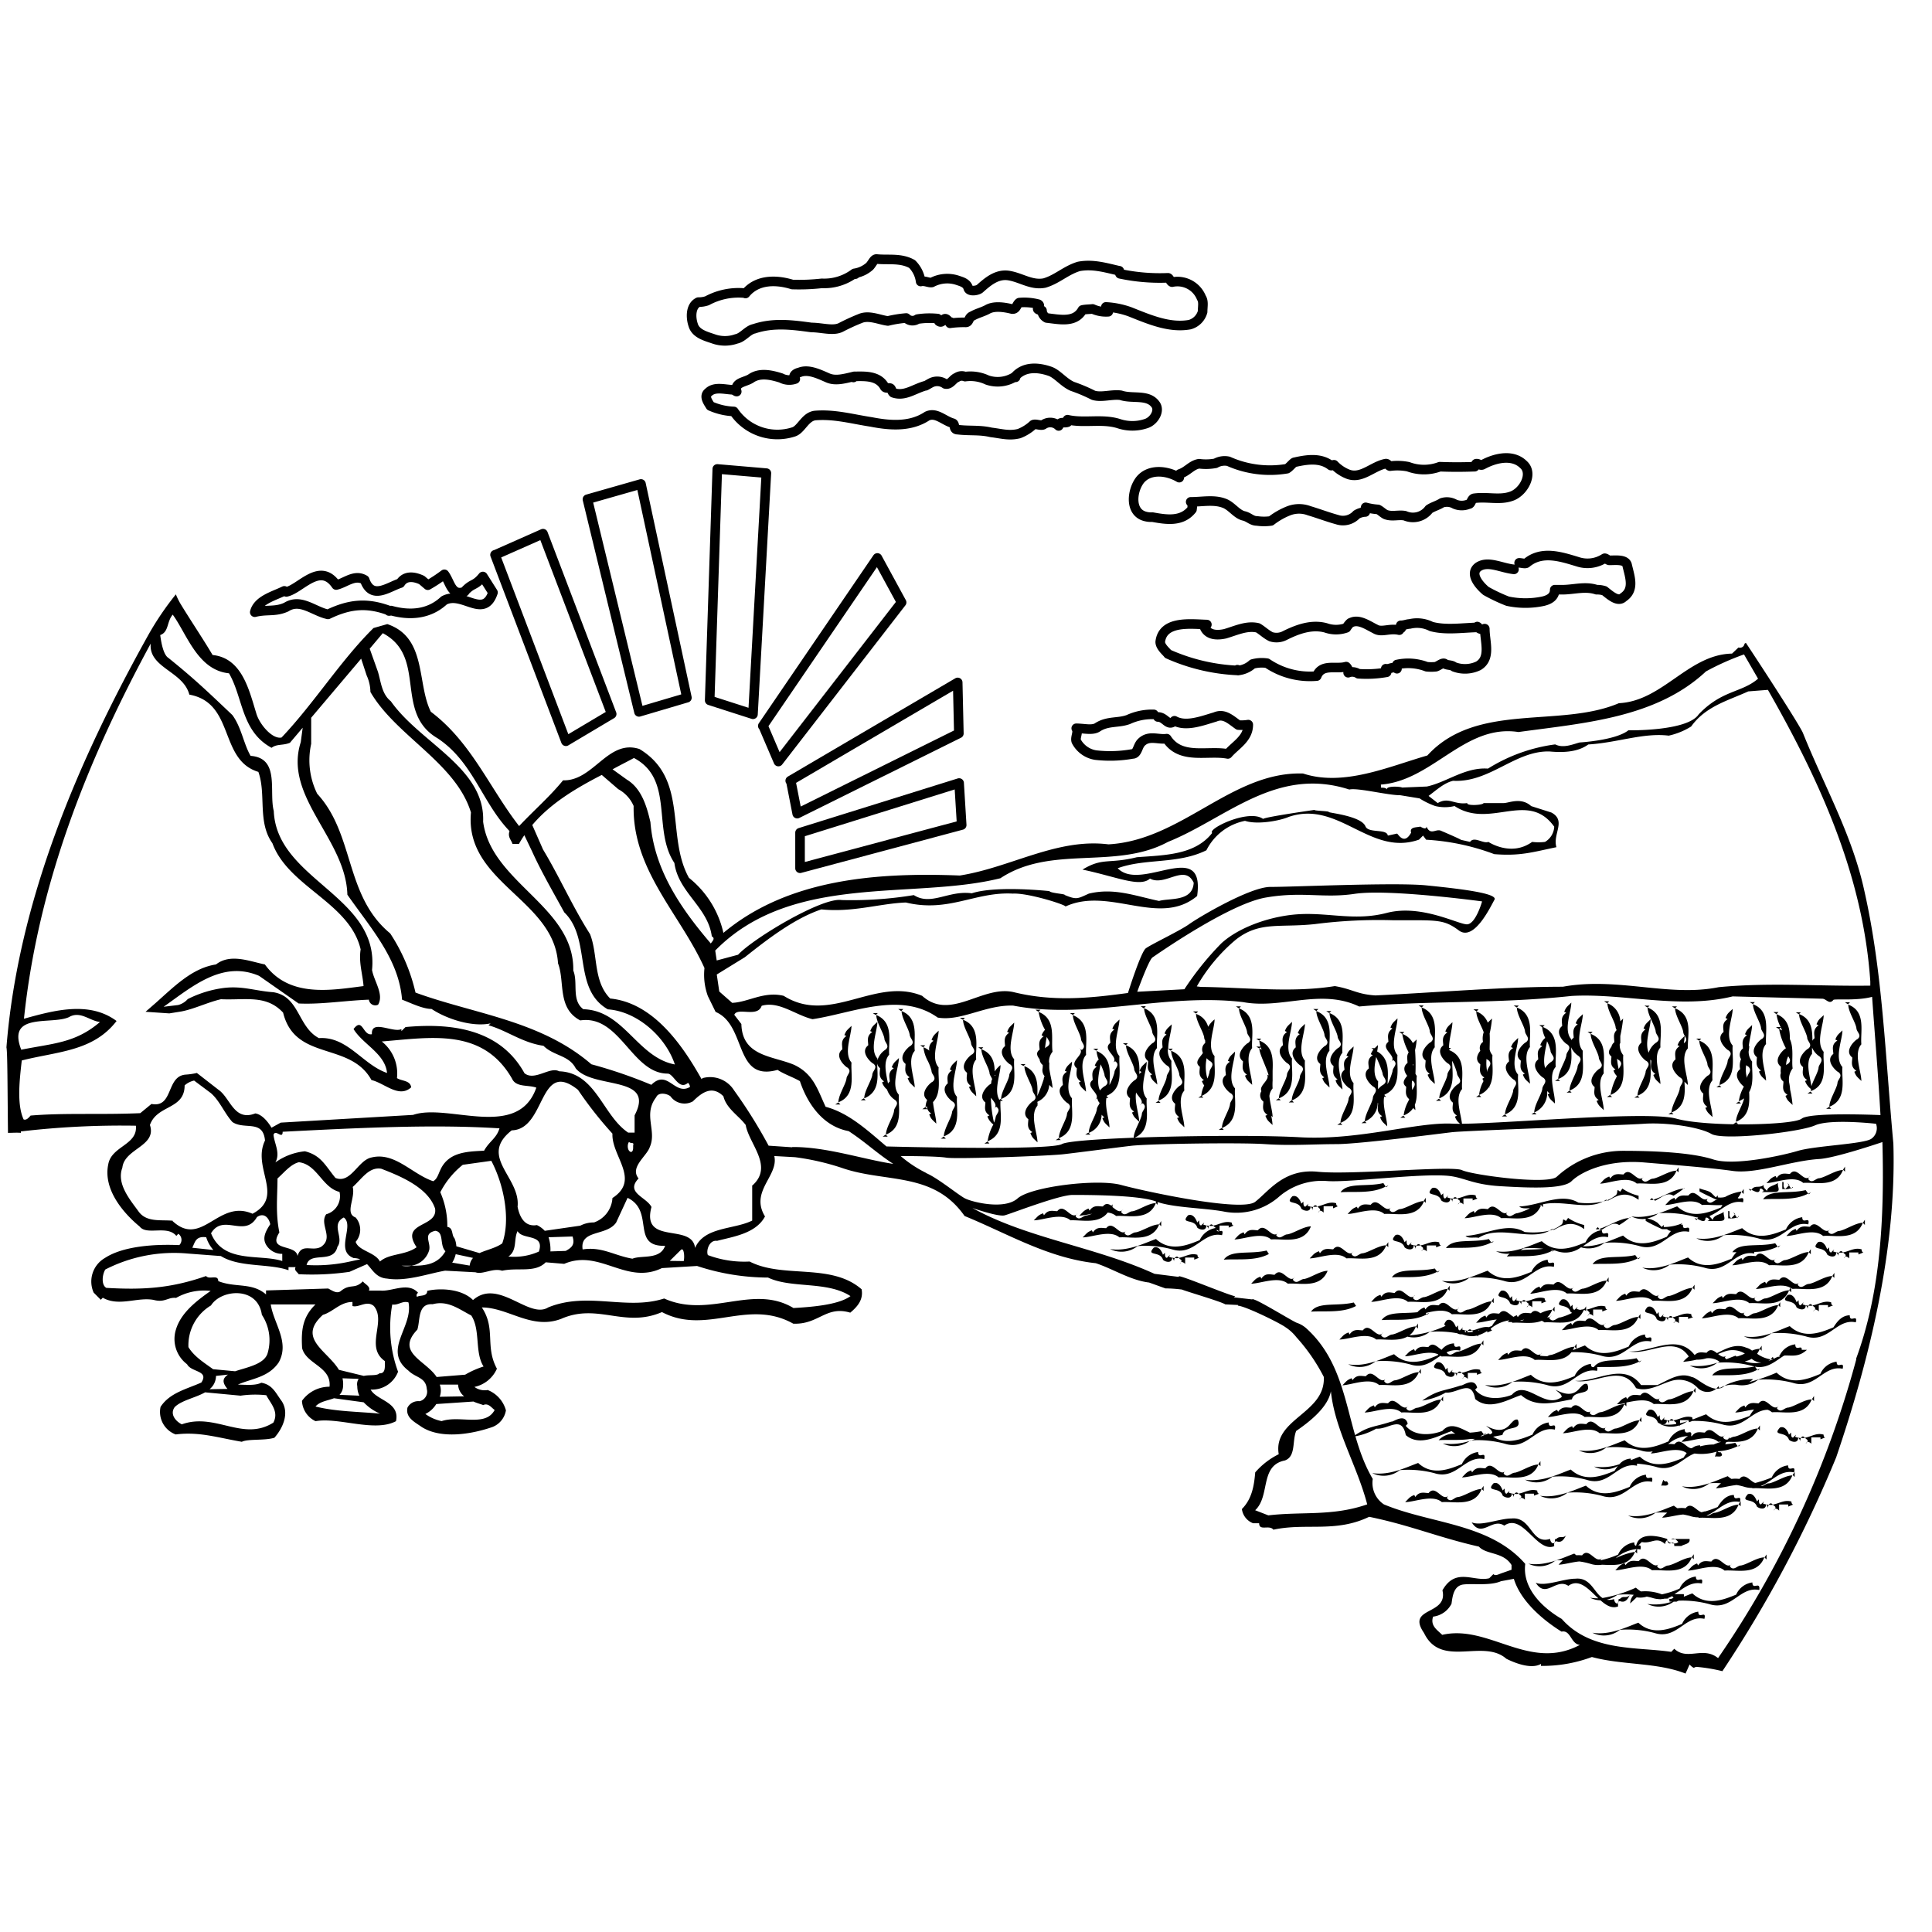 <svg xmlns="http://www.w3.org/2000/svg" width="300" height="300" viewBox="0 0 300 300"><path d="M294 177.56c-1.28-13.91-1.67-26.65-4.49-39.16-1.87-8.7-6.25-16.35-9.55-24.58-.39-.95-4.57-7.51-8.86-14l-.21.13a.71.71 0 01-.94.59l-1 .95c-6.79.13-10.77 7.38-17.57 7.7-9.18 3.91-22.12-.23-29.74 8.12-6 1.73-13 4.87-19.3 2.8-11.06-.36-18.83 10.37-30.22 11-8-1-15.17 3.59-23.08 4.84-13-.51-26.73.56-36.71 8.91a15.17 15.17 0 00-5.35-8.55c-3.62-6.49 0-15.35-7.68-20-4.9-1.6-7.14 5-11.87 4.86-2.07 2.54-4.45 4.58-6.82 7.1-4.57-5.86-7.4-13-13.71-17.75-2.2-4.43-.6-11.53-6.76-13.61l-2.14.61c-5.08 5-9.21 11.66-14.28 17-1.42.32-3.47-2.07-3.94-3.81-1.09-3.49-2.18-8.54-6.77-9-1.41-2.4-3.49-5.49-4.92-7.85a10.43 10.43 0 01-.78-1.57 46 46 0 00-4.23 6.22C12.14 118.1 2.8 139.88 1 162.64c.17.67.16 6.4.24 13.27.67 0 1.35-.06 2 0v-.22a133.55 133.55 0 0117.86-.89c.31 3-3.8 3.15-4.29 6-.8 3.8 2.19 7.44 4.88 9.66 1.1 1.43 4.27-.29 5.69 1.45l.31-.33a1.15 1.15 0 01.15 1.76c-3.8-.17-8.71.14-11.55 2a4.22 4.22 0 00-1.75 5.37l1.11 1.12.31-.32c2.52 1.43 5.37-.14 7.9.34 1.74.47 2.22-.46 3.48-.31a8.82 8.82 0 015.37-1.09c-2 1.42-4.59 3.3-5.39 6a4.9 4.9 0 001.73 5.39c.63 1.26 3.47.95 2.21 2.84-2.21 1-4.9 1.57-6.33 3.78a3.73 3.73 0 002.35 4.28c3.64-.46 6.48.49 10.27 1.14.95-.48 3.64-.16 5.06-.63 1.27-1.43 2.38-3.78 1.13-5.69-.94-1.26-1.41-2.54-3.16-2.85-.94.47-2.37.31-3.64.29 2.06-.93 4.75-1.09 6.34-3.45 1.74-3.15-.78-6-1.24-9h6.95c-2.06 2-2.23 4.09-2.08 6.78.63 2.52 4.58 2.86 4.26 6a5.23 5.23 0 00-4.28 2.19 3.67 3.67 0 002.11 3.16c3.64-.64 9.17 1.77 12.49 0 .64-3-3-3.19-3.94-4.91a4.31 4.31 0 004.26-2.77 19.92 19.92 0 01-.9-10.44c.93.16 1.57-.62 2.52-.32.78 3.81-4.13 7.42 0 10.6 1.1 1.11 2.69 1 2.84 2.84a1.52 1.52 0 01-1.12 1.9 1.89 1.89 0 00-1.88 1c-.32 1.56 1.1 2.21 2.21 3 3 1.91 7.73 1.14 11 0a3.36 3.36 0 002.08-2.58 4.74 4.74 0 00-2.83-3.16 2.66 2.66 0 01-2.06-.48 4.92 4.92 0 003.49-2.83c-1.89-3.49-.13-6.18-2.34-9.51 4.11 0 7.73 3.52 12.32 1.77 5.7-2.5 9.8 1.47 15.65-1.05 6.94 3.66 13.28-2.18 20.39 1.8 3.95.16 5.07-2.84 8.85-1.71 1.11-.94 2.06-2 1.76-3.63-4.74-4.14-12.17-1.62-17.39-4.31a16.09 16.09 0 01-6.48-1c-.3-.65.18-2.39 1.43-2.21 2.38-.64 6-1.09 7.44-3.79-2.4-3.91 2.16-6.32 1.44-9.38l3.24.18a39 39 0 017.19 1.64c6.81 2.4 14.24.52 19.12 7.49 6.63 2.71 12.94 6.53 20.37 7.33 2.6.84 5.39 2.66 8.28 3l2.53.91a22.51 22.51 0 012.57.18c.72.31 6.09 1.87 6.73 2.3l2 .1a.93.93 0 00-.05.1c1.16.07 6.49 2.68 7.4 3.35a7 7 0 011.69 1.55 28.53 28.53 0 014.26 6.17c.28 5.7-7.93 6.47-7 12a11.68 11.68 0 00-3.65 2.82c-.17 2-.48 4.1-2.07 5.69a2.74 2.74 0 001.74 2.21h.94c0 1.27 1.58.18 2.21 1 5.07-1.09 9.65.51 14.87-2 6.33 1.29 10.75 3.2 17.05 4.63 1.11 1.27 3.81.8 5.06 2.86v.73l-1.57.55c-.48.17-.94.45-1.25.13l-.64.64c-2.38.61-5.21-1.77-7.27 1.88.93 3.95-5.7 2.5-2.86 6.62 2.66 5.53 9.16.82 12.78 4 .95.48 3.79 1.75 5.38.8v.31a21.94 21.94 0 007.91-1.38c4.73 1.28 10.11.82 14.54 2.57l.63-1.41a2.08 2.08 0 00.66.53.79.79 0 01.63-.14 25.57 25.57 0 013.8.65 190.45 190.45 0 0017.67-33.2c5.13-15.08 9.39-32.3 8.88-48.74zm-2-4.41s-10.92-.49-12.23.55-14.76 1.32-19.49 0-29.25 1.05-34.79.78-14.48 2.64-23.71 2.11-35 0-36.88 1.06-27.25.37-27.25.37c-2.95-2.5-5.84-5.2-9.45-6.16-1.26-2.7-1.88-5.08-4.88-6.51-3.33-1.41-8.07-1.28-8.2-6.34l-1.1-1.43c.48-1.24 3.62.5 4.25-1.4 2.69-.78 5.21 1.43 7.9 2.08 6.17-.92 13.62-4.39 19.44-.25 3.63.62 7.44-2 11.71-1.86 11.54 2.23 23.56-2 35.73-.54 6 1.12 12-2.18 18 .68 10.44-.93 21.35-.39 33-1.64 8.06-.46 16.75 2.1 25 .07l13.91.36c.63 0 1.1 1 1.74.17.47-.17 3.64.17 6-.46.42 5.99.96 12.21 1.3 18.36zM176.59 154s1.78-4.93 2.37-5.33 11.86-8.31 17.59-9.3 8.94.16 13.84-.58c5.33-.78 19.75 1.18 19.75 1.18s-1 3.56-2.36 3.56-7.12-3.17-12.46-1.77c-4.78 1.24-8.69 0-13.24.18s-9.68 2-12.44 4.55a46.1 46.1 0 00-5.73 7.12zm113.83-1.59v.64c-8.23.12-15.5-.53-23.55.24-7.76 1.57-15.66-1.62-24.19-.07-9.16 0-19.77.91-29.09 1.35-2.85-.17-3.63-1-6.32-1.45-6.62 1.07-14 .2-20.79.13l-.64-.08a26.72 26.72 0 016.06-7.26c3.7-2.9 6.77-1.82 12.3-2.42a77.4 77.4 0 0112.25-.59c6.72 0 7.71-.19 10.08 1.58s4.94-3.74 5.53-4.77-5.73-1.74-10.59-2.23-21 .26-24.18.24-11.27 4.79-12.65 5.79-5.93 3.15-6.72 3.75-2.77 6.93-2.77 6.93c-6 .82-11.65 1.37-17.75-.13-4.89-1.13-9.81 4.54-14.21.57-7.27-3-14.25 4.57-21.5 0-3.09-.75-5.5 1-8 1.09l-2-1.76-.39-2.64 4.37-2.69c3.61-2.88 7.79-6.06 11.87-7.42 4.9.5 9-.91 13.12-1.07 6.64 1.61 10.76-1.7 16.61-1.38 2.37-.13 8.18 1.72 8.18 2 6.81-3.14 14.58 3.27 20.44-1.63 1.29-9.16-8.7-.51-12.33-4.31 4.26-1.57 9.34-.59 13.77-2.79a8.58 8.58 0 016-4.57c1.89.63 5.37 0 6.78-.61 7.76-2.66 12.63 6.2 20.23 3.53l.63-.63.48.64a35.82 35.82 0 0110.58 2.24c4 .32 5.86-.29 9.65-1.08-.62-2.05 1.59-4.1-.78-5.38l-3.14-1c-1.57-1.43-3.48-.47-4.26-.47h-3.14c0 .32-2.69.47-2.52 0-2.06.3-2.85-1-4.59 0l-1.42-1.11c1.26-.94 2.38-2 3.8-2.35 5.7.32 9.66-4.72 15-4.55 1.89.17 4.27.17 6-1.09 4.58-.28 8.54-1.85 12.49-1.37a11 11 0 003.48-1.42c2.25-3.14 5.68-4 8.87-5.45l3.05-.24c8.03 14.07 14.79 28.81 15.9 45.29zm-76-30.58c8.07-.62 13-9.45 21.37-8.16 10.12-1.4 21.35-2.15 29.11-9.41a40.42 40.42 0 015.91-2.64l2.18 3.77c-2.57 2.21-5.57 1.72-9.21 5.52-1.74 2.67-10.92 2.49-10.92 2.49-2 1.58-7.58 1.89-7.58 1.89-1.1.3-2.53.93-3.79.3a26.09 26.09 0 00-10.44 3.76c-3.53-.25-6.41 2.12-9.49 2.78l-3.85.16c-.22-.16-2.62-.3-2.32.33-.15-.31-.63-.31-.94-.31zm-59.06 14.53c7.92-5.22 17.87-1.23 26-5.63 9-3.61 16.79-11.8 28.16-8.13 1.25-.32 6 .9 7.89.88l3.12.51h-.08a11.93 11.93 0 002.41 1.17 6.3 6.3 0 003 0c5.52 3.64 11.39-2.51 15.48 3.21a2.9 2.9 0 01-1.43 2.36 8 8 0 01-2 0c-3.28 2.37-6.79 0-6.79 0-.8.33-2.22-.93-2.85 0l-1.41-.32c-.17-.16-3.15-1.43-3.15-1.43-.78-.3-1.58.79-2.21-.63 0 .63-.95 0-.95 0-.47.15-1.73 0-1.43.94-1.11 2.05-2.05.15-2.19.15l-1.43.31c-.15-1.11-3-.32-3.47-1.43-.63-1.59-5.53-2.08-5.69-2.22.16-.17-2.37-.19-2.21-.34 0 0-7.58 1.08-8 1.4-2.21-1.59-8.69 1.53-7.9 2.18-2.7 3.46-7.44 3.44-11.7 3.77-4.43 1.09-5.28 0-8.44 1.92 5.3 1.11 8.89 2.81 10.48 1.4 2.37 1.26 5.38-2.36 6.79.64-.16 3-3.79 2.35-5.38 2.83-3.79-.8-7-2.08-10.9-1.14-1.75.78-1.86 1-3.76.21.16-.16-2.22-.28-2.37-.6 0 0-8.25-.9-12.05.34-3.63-.49-6.32 2-9 .28a59.64 59.64 0 01-11.21.77c-3-.49-13.8 6-16.08 8.49l-3.32.89-.23-1.54c11.94-12.15 30.73-7.82 44.33-11.24zM98.44 117.7c6.31 3.34 2.81 11.1 6.28 16.3.62 4.61 5.2 6.82 5.81 11.4.63.33 0 .81-.15 1.11-4.72-5.51-8.81-11.51-9.38-18.84-.55-2.37-1.34-5.21-3.66-6.61l-2.22-1.6c1.08-.6 2.22-1.16 3.32-1.76zm-39-19.38c6.94 3.66 1.7 12.33 8.49 16.31 5.52 3.64 6.93 10 11.19 14.42-.33.93.3 1.41.46 2h1a15.48 15.48 0 01.84-1.36l1.2 2.51c1.39 3.07 3.28 6.34 5 9.47 4.27 4.14 1.23 11.87 6.76 15.06 4.59.32 9 4.29 10.41 8.56-5.86-1.12-7.89-8.39-14.21-8.58-1.89-1.41-.78-4.1-1.56-6 .19-9.95-12.76-13.63-14-23.12.34-8.36-9.77-12.2-14.33-18.7-1.42-1.13-1.53-3-2-4.57l-1.28-3.59zm-11.12 17.19v-4.06l7.76-9.17.85 2.59a6.48 6.48 0 01.59 2.58c3.94 6.82 13.26 11 15.61 18.71-1 10.91 12.91 13.47 13.52 23.43 1.1 2.84-.18 6.95 3.45 8.86 6.17-.92 8 8.24 13.57 8.26.94 0 1.73 2.68 3.16 1.43a.91.91 0 01.31.64c-2.38 1.41-3.47-2.85-6-.33a74.05 74.05 0 00-9.31-3.19c-7.89-6.81-18.16-7.79-27.31-11.13a28.09 28.09 0 00-3.93-9.19c-7.09-5.86-5.49-15.35-11.33-21.68a11.75 11.75 0 01-.94-7.75zm-21.5-20.07c2.2 3 3.86 8.62 8.74 9.11 2.21 3.81 1.88 9 6.61 11.57.8-.63 1.74-.33 2.85-.78L47 113l-.3 2.25c-2.72 8.49 7 15 7.24 23.68 3.63 5.2 8 10 8.49 16.3 1.27.47 3.16 1.43 4.58 1.44 2.37 1.57 6.33 2.85 9.17 2.24l-.32.3c2.85.8 5.22 2.7 8.53 3.18 1.58 1.59 3.95 1.44 5 3.49 2.68 3.33 12.48 1 9.15 7.31v2.68h-1c-4-2.7-5-9.33-10.72-9.52-1.42-.79-3.8 1.57-5.38.3-3.92-7.12-11.82-7.78-18.47-7.17l-.64.63v-.31c-1.27.63-4.74-1.59-4.58.79-1.42.3-1.42-2.7-2.85-.8 1.43 2.37 4.9 3.8 5.2 6.82-3.79-1.29-6.15-5.72-10.58-5.41-3.31-1.75-3-6.49-7.09-7.13-2.69-.18-4.74-1-7.59-.67a17.21 17.21 0 00-5.69 1.74 3 3 0 01-1.49.92l-2.25.27c4.45-3.14 9.13-7.24 14.82-4.8l6.14 4.29c3.49.17 7.28-.46 10.91-.59a1 1 0 001.43.78c.95-1.59-.63-3.65-.94-5.39 1.15-11.53-14.82-13.94-15.26-24.7-.78-3 1-8.22-3.6-8.55-1.1-1.91-1.42-4.43-2.83-6.34-4.11-3.9-6-5.7-9.93-8.87-.79-.48-1.13-2.45-1.27-3.55 1.36-.48.99-2.06 1.94-3.17zm57.77 95.68a4 4 0 00-1.22-.89c-1.89.32-2.68-1.25-3-2.84.49-4.6-6.14-7.76-.91-11.87 5.38-.14 4.14-11.21 10.29-6.29a60.22 60.22 0 005.35 6.8c-.17 3.49 4.41 7.14 0 10a4.28 4.28 0 01-2.86 3.79 4.54 4.54 0 00-2.13.5zm3.26 3.12l-2.38.08a6.24 6.24 0 00-.29-2.2l3.72-.12c.48 1.41-.35 1.83-1.05 2.24zm-4.17.1a9.33 9.33 0 01-4.74.77c1.42-.94.79-2.68 1.43-3.94.78 1.42 4.25.33 3.31 3.17zm-12.82-.82a3.56 3.56 0 00-.3-1.27c-.47-.48-.14-1.59-1.1-1.74a13 13 0 00-1.09-5.38 13.15 13.15 0 013.49-4.26l4.43-.62c2 3.8 3 9.17 1.7 12.82-1 .73-2.44 1-3.53 1.51zm2.59 1.81a2.17 2.17 0 00-.52 1.19l-2.71-.46a4.17 4.17 0 00.54-1.31zm-40.68-3.83c1.91-3.15 5.22.8 7.13-2.51 1.11-.78 1.89.17 2.06 1.11-.64 1-1.28 2.06-.65 3.17a2.87 2.87 0 002.52 1.43v1.11c-3.47-1.13-9.16.44-11.06-4.31zm.38 2.6l-3.29-.35c.44-.89.53-1.84 2.16-1.63a5.5 5.5 0 001.13 2zm9.32-17.88c.31-.95 1.42.78 1.42-.48 11.69-.6 23.39-1.19 33.67-.53-.48 1.58-1.59 2-2.39 3.47-2.52.14-5.53.14-6.8 3-.31.63-.48 1.41-1.11 1.74-3.32-1.13-6-4.62-9.64-3.67-2.05.47-3.17 4.11-5.53 3.16-1.58-1.91-2.21-3.5-4.74-4.14a9.51 9.51 0 00-4.59 1.73c.8-1.44-.14-2.87-.29-4.28zm.91 15.15c-.61-3-.3-5.52-.29-8.38 1.11-1 2.06-2.21 3.32-2.52 2.84.33 3.62 3.95 6.31 4.61a2.91 2.91 0 01-2.07 3.47c-1.12 1.59 1.26 3.64-.8 5.06-1.42.78-3-.65-3.65 1.41-.28-1.9-4.72-.66-2.82-3.65zm9 2.25c1.11-1.43-1.1-3.47 1-4.57 1.73 1.25-1.44 5.2 1.56 6.31a2.68 2.68 0 011 .19l-2.08.44a24.17 24.17 0 01-6.25.44c.5-2.19 4.13-.11 4.78-2.81zm2.84-.78a2.88 2.88 0 000-3.79c-1.74-.64 0-3-.45-4.74 1.42-1.26 2.53-3.16 4.43-2.83 2.84 1.1 7.26 2.87 8.36 6.19.46 3-5.55 2-2.87 6-1.73 1.27-4.26.94-5.69 2.22-.77-1.46-3.3-1.64-3.77-3.05zm8.64 3.7a3.39 3.39 0 002.73-2.25c.48-1.26-1.1-2.69 1-3.17 1.42.18.62 2.22 1.58 3.17-1.17 2-3 2.28-5.27 2.25a3.78 3.78 0 01-1.53 0zm31.84-6.76l1.75-3.78c4.27 2.06.46 7.6 5.83 7.45-.8 2.22-3.65 1.41-5.07 2-2.84-.48-4.74-1.91-7.74-1.44-.47-3.14 3.81-2.01 5.24-4.23zm2.3-10.89c-.63-.15-.63-1.26-.31-1.58.16.3.79 0 .64.48-.06.3.11.93-.33 1.1zm-87.21-21c1.74-.93 3.17.65 4.74.8C11.68 162 8.2 162 3.3 163c-2.3-5.89 4.76-3.8 7.45-5.08zm-6 15.31c-.32.31-.64.79-1.12.63-1.1-2.36-.61-6.31-.29-9.16 5.54-1.41 11.07-1.39 14.72-6.13-4.26-3.17-9.8-1.62-14.38-.35 2.18-20.84 9.82-40.09 19.68-58.25-.33 3.79 5.05 4.27 6 7.92 7.11 1.3 4.55 10.13 10.72 12 1.25 3.49-.18 7.76 2.18 11.08 2.5 6.81 12 9.21 13.7 16.48-.32 2.06.31 3.8.45 5.7-5 .63-11.54 1.86-15.32-3.36-2.36-.48-5.36-1.75-7.59 0-3.71.56-6.52 3.46-9.39 6l-1.55 1.35 3.69.25 1.87-.3c2-.38 4.08-1.42 6.15-1.9 3.79.18 7-.76 9.65 2.08 1.86 7.6 10.41 4.46 13.72 10.47 2.05.48 4.26 2.87 6.17 1.13-.16-1.11-1.42-.93-2.21-1.43a6.34 6.34 0 00-2.36-5.69c7.6-.61 15.66-2.16 20.22 5.76.63 1.41 2.53.94 3.78 1.41-2.87 8.23-13.75 2.36-19.13 4.23l-20.56 1.2-1.43.79c-.47-.79-1.41-2.06-2.52-2.22-3.3 1.29-3.86-2.39-5.7-3.66l-3.37-2.62a10.64 10.64 0 01-1.66.25c-3.17.15-1.91 5.22-5.39 4.56l-1.74 1.43c-6.01.27-11.86-.07-17.08.38zm22.08 16.36c-1.89-.19-4.11.29-5.36-1.45s-3.47-4.27-2.51-6.79c.32-3 5.38-3.31 4.28-6.63 1.11-3.17 5.38-2.35 5.39-6.15a3.27 3.27 0 011.47-.75l2.58 1.93c1.37 1.15 2.12 3.13 3.37 4.51 1.89 1.27 4.75-.45 5.06 2.87-2.08 4.26 3.13 8.69-1.94 11.37-5.31-2.35-7.86 5.38-12.43 1.12zm10.48 27.16a15.84 15.84 0 014-.07c.64 1.25 2 2.52 1.1 4.25-4.74 3-9-1.6-14.22.27-.95-.47-1.9-1.58-1.1-2.68 1.07-1.06 3.21-1.43 4.72-2.29zm-1.91-1.05l-2.9.05a2.67 2.67 0 001-2.07l1.86-.2c-.8.55-.99 1.16-.05 2.25zm6.15-5.67c-.41 1.82-3.17 2.29-5.08 2.93l-3.42-.32c-1.37-1-2.94-1.95-3.83-3.43a7.19 7.19 0 013.5-6.47c1.59-2.54 7.28-3 7.9 1.45a7.14 7.14 0 01.93 5.84zm17.51 9.52c-3.32-.32-7-.32-10.11-1.12.7-.8 1.91-.91 2.87-1.28l4.61.63a7.74 7.74 0 002.63 1.8zm-5.91-5.5l2.5.09a1.49 1.49 0 00-.21 1.14 3.49 3.49 0 00.32 1.47l-3.08-.13a2 2 0 00.55-1.34 3.85 3.85 0 00-.08-1.2zm5.76-.8c-.36.46-1.57.23-2.46.43l-3.86-.94c-1.81-3-6.55-4.87-2.49-8.54 1.58-.46 2.69-2 4.59-2v.63c1 .3 2.21-.94 3.32 0 2 2.38-1.45 6.33 1.71 8.55-.01.79.15 1.9-.76 1.9zm16.12 4.94c.79-.33 1.27.47 1.74.78-1.43 2.69-5.38.78-8.23 1.73a6.44 6.44 0 01-2.53-1.11 4 4 0 001.69-1.54l5.78-.39c.53.25 1.06.37 1.55.56zM68.29 215h2.84a2.49 2.49 0 00.94 1.82l-3.79.07a2.78 2.78 0 00.01-1.89zm6.8-2.81a13.9 13.9 0 00-2.86 1.27l-4.43.36c-1.67-2.58-6.43-3.77-3-7.35.48-1.41 0-4.11 2.38-3.95 2.38-.64 4.12.79 6 1.75 1.46 2.22.5 5.73 1.91 7.92zm44.17-13.81c3.63 1.73 9.17.5 12.8 2.88-1.9 1.41-6.32 1.7-8.85 1.85-6.33-3.81-13 1.7-20.08-1.48-5.86 1.89-11.86-1.12-18 1.38-3 1.89-7.73-4.6-11.68-1.14-1.74-1.74-5.06-1.9-7.11-1.43 0 .94-1.12.62-1.59.94-.16-.32 0-.48.16-.65-1.57-1.72-4-.15-5.85-.33h-1.78c.32-.63-.63-1-.94-1.43-1.27 1.27-1.89.33-3.32 1.42-.64.63-1.43 0-2.06-.31l-9.65.3v.62c-2.21-1.91-4.73-1-7.42-2.07 0-1.11-1.41-.16-1.89-.79-5.38 1.88-9.65 2.18-15.49 1.84-.81-.46-.64-2.06-.16-2.85a23.39 23.39 0 0112.81-2.48l5.14.39c2.89 1.8 7.44 1.12 10.5 2.2v-.48h1.11c-.32.48.31.8.47 1.1a40.72 40.72 0 007.89-.37l2.72-1.2c.87.88 1.42 2.14 3.13 2.25 3 .48 6.33-.77 9-1.23l4.72.25c1.1.41 2.71-.72 4.13-.24 2.49-.55 5.1.38 6.77-1.31l2.87.24c5.53-2.37 9.63 3.34 15.17.66l5.46-.33a35.37 35.37 0 0011.02 1.8zM104 195.79l1.71-1.69c.47-.49.63.94.46 1.72zm12.8-11.64v5.38c-2.85 1.42-7.44.93-8.87 4.25-.46-3.95-8.38-.34-6.77-6.36-.79-1.56-4.11-2.21-2-4.43-1.42-1.73 1.27-3.45 1.74-4.88 1.13-2.52-1.09-5.06 1-7.74.31-.78 1.59-.62 2.21-.14a2.67 2.67 0 003.48.79c1.42-1.41 3-2.52 4.74-.79.47 1.91 2.36 3 3.46 4.45.51 2.98 4.45 6.47.96 9.47zm6.22-6l-3.67-.25a76.53 76.53 0 00-5.36-8.58 4.39 4.39 0 00-4.89-1.91l-.16.16c-3-5.36-7.55-11.87-14.19-12.52-2.67-2.69-1.87-6.8-3.13-10-2.73-4.28-4.74-8.9-7.3-13.14l-1.67-3.8c2.89-3.42 6.81-5.72 10.79-7.78l2.56 2.21a5.39 5.39 0 012.39 2.61c-.18 10 7.22 16.77 11 25.17a9.69 9.69 0 00.53 4.36l1.2 2.45c4.89 2.07 2.81 10.91 9.62 9 .94.64 2.36 1.11 3.47 1.75 1.1 3.31 3.45 7 7.57 7.76 2.67 1.75 4.24 3.33 6.93 5.09-4.79-.73-10.42-2.67-15.71-2.62zm20.83 4a19 19 0 01-4-2.64c.36 0 5.56 0 7.08.25s15.81-.26 18.18-.53 7.91-1 10.54-1.31 16.86-.53 20.81-.26 7.65 0 11.07 0 15.82-1.6 17.92-1.85 26.09-1.06 29.77-1.31 8.69.52 10.53 1.58 13.71-.27 16.08-1.33 9.48-.25 9.48-.25a2 2 0 01-.78 2.36c-1.32.8-8.7 1.06-11.33 1.84s-10 2.37-13.16 1.34-8.7-1.34-14-1.34a15.17 15.17 0 00-10.28 4c-1.31 1.34-13.17-.25-14.74-1s-17.13.78-22.4.25-7.62 3.05-9.72 4.67-17.13-1.62-20.81-2.62-14 .25-16.08 2.09-7.11.54-8.16 0-4.21-3.16-6.05-3.94zm53.11 53.16l-2.06-.8c2.38-2.21.67-6.95 4.62-7.73 1.73-.63 1.11-3 1.75-4.58 2.06-1.42 4.91-3.63 5.39-6.16.62 6 4.08 11.56 5.64 17.56-5.43 1.88-10.02 1.08-15.39 1.71zm27 18.56c-.8-.78-1.9-1.43-1.43-2.84a3.71 3.71 0 002.86-2c.16-1.13.32-2.84 1.91-3s4.13.22 5.77-.5l2-.37c1.09 3.58 4.72 6.53 7.41 8.2 1.43-.31 1.42 1.91 2.84 2.06-7.84 4.18-14.15-3.26-21.42-1.55zm64.29-42.82a150.82 150.82 0 01-21.47 46.42c-2.36-1.9-4.75.46-6.8-1.45l-.47.48c-5.37-.8-12.48 0-17-5.11-3-1.74-6.15-4.76-5.67-8.55-5.52-6.34-14.68-6.2-21.95-9.24a4 4 0 01-1.73-3.95c-4.39-7.43-3.28-17.05-10.34-23.41a4.36 4.36 0 00-1.49-.85c-.79-.33-5.8-3.43-6.66-3.61 0 0-.07-.05-.11-.06l-.14.05-2.83-.32.22-.17c-1-.14-7.77-3-8.71-3.11l-.11.1-3.72-.47c-9.16-4.19-19.8-5.52-28.27-10.22 0 0 4 1.4 5 1.14s8.44-3.17 10.55-3.17 10.27 0 12.9 1 7.43 1 10.54 1.57a10.08 10.08 0 008.69-2.36 10.22 10.22 0 017.37-2.37c3.42.27 14.64-1.26 19-.79 2.38.28 3.69 1.34 7.91 1.59s9.76.52 11.07-.78 5.26-3.42 11.33-2.9c4 .34 10 .79 13.69 1.31s9-1.58 13.44-1.85c2.5-.14 9.81-2.63 9.81-2.63.31 11.71-.25 23.29-4.11 33.71z"/><path d="M72.12 91.86c1.27-1.41 1.59-.78 2.86-2.34L76.55 92c-1.43 4.25-4.74-.33-7.6 1.24-2.37 2.21-5.38 2.35-8.22 1.57 0 0-.48.15-.31 0-3.48-1.29-6.17-1-9.49.59-2.21-.47-4.26-2.54-6.48-1.13-1.73.79-3 .32-4.89.79.47-1.89 3-2.52 4.59-3.31l.31.16c2.21-.46 5.22-4.74 7.74-1.07 1.43-.31 2.86-1.74 4.43-.79 1.1 3.17 3.64 1.11 5.53.5.8-1.27 2.22-1 3.33-.48l.94.8A24.27 24.27 0 0069 89.18c.94 1.25 1.1 3.47 3.16 2.68M115.73 45.52a10.26 10.26 0 00-5.93 1.18 3.87 3.87 0 01-1.35.21c-1.22.58-1.22 2.35-.82 3.54.39 1.38 2 1.77 3.16 2.17a5.31 5.31 0 003.56 0c1-.19 1.77-1.38 2.76-1.57 3-1 5.93-.6 8.9-.2 1.57 0 3.34.59 4.54 0a32.21 32.21 0 013-1.38c1.37-.6 3 .2 4.32.37a18.44 18.44 0 012.85-.46 1.34 1.34 0 001.74.17 12.21 12.21 0 013.14-.08.61.61 0 01.18.41c.8.59.61-1.38 1.74.32.05-.14.26-.32 0 0a15.67 15.67 0 012.43-.14c.59 0 .4-.78 1.06-1 .71-.41 1.51-.59 2.3-1 1-.6 2.57-.39 3.85-.07.68.07.68-.72 1.12-1a8.6 8.6 0 012.93.24c.4.19 0 .6-.07.72s.47.27.66.27a1.34 1.34 0 00.75 1.16c2 .22 4.39.8 5.53-1.25.45-.11 1.24-.11 1.58-.16a5 5 0 002.43.44 1.11 1.11 0 00-.37-.75 13 13 0 013.72.75c3 1.19 6.14 2.57 9.3 2a2.86 2.86 0 002-2c0-.8.2-1.59-.19-2.18a4 4 0 00-4.55-2.42c-.24-.06-.44-.67-.64-.67a29.79 29.79 0 01-7.43-.62c-.08 0-.08-.55-.15-.47-2.11-.48-4.08-1.09-6.26-.68-2 .6-3.36 2-5.33 2.58-2 .39-3.55-.81-5.48-1.15s-3.4 1-4.59 2.05c-.39.29-1.58.47-1.77-.1-.2-.79-1-1-1.59-1.2a5.09 5.09 0 00-4.06.31c-.48.09-1.07-.31-1.74-.15a4.69 4.69 0 00-1.33-2.71c-1.77-1-3.75-.59-5.52-.78-.41 0-.6.6-1.06 1.12a4.56 4.56 0 01-2.37 1.11c.28.16.06.16 0 0a7.85 7.85 0 01-5.07 1.55 31.67 31.67 0 01-4.58.18c-2.54-.79-5.49-.79-7.27 1.39M114 60.53c-1.38 0-3-.59-4 .4-.78.6 0 1.58.31 2.11a9.94 9.94 0 003.64.85 8.17 8.17 0 009.3 3.17c1.19-.39 1.77-2.37 3.34-2.54 3-.24 5.74.55 8.7 1 3 .59 6.13.78 8.68-.91 1.4-.66 2.58.72 4 1.11.4.21 0 1 .77 1 1.8.22 3.38 0 5.16.42 1.59.19 2.77.58 4.34.19a6.81 6.81 0 002.2-1.38c.38-.19 1.16.2 1.56 0a1.87 1.87 0 012.39.19c.19-.77.78-.38 1.37-.58v-.39c2.57.59 5.34-.19 7.9.59a6.68 6.68 0 004.35 0c1.18-.39 2.18-2 1.38-3-1.18-1.58-3.55-.78-5.34-1.38-1.38-.2-3 .39-4.26 0a25.44 25.44 0 00-3.26-1.38c-1.38-.59-2.38-2-3.56-2.37-1.77-.6-3.94-.78-5.37.87.23.12 0 .12 0 0a5 5 0 01-4.3.51 6.11 6.11 0 00-3.44-.53 1.37 1.37 0 00-1.3.14c-.59.2-1 1.18-1.78 1a2.14 2.14 0 00-2.17-.2c-.4.2-1 .59-.91.47-1.85.53-3.23 1.71-5 1.1-.2-.18-.2-.39-.37-.64s-.82.07-1-.34c-1-1.77-3.17-1.57-4.67-1.57-.08 0-.28.39 0 0-1.65.39-3 .78-4.23.19-1.38-.6-3-1.38-4.35-.78-.19 0-1.19.39-.59 1a2.75 2.75 0 01-2.22-.16c-1.54-.48-3.32-.89-4.71.11-1 .59-2.57.59-2.16 2-.19 0-.19-.19-.4-.19M183.11 74.17c-2-1.18-4.73-1.38-6.12.41-1.18 1.57-1.59 4.73.59 5.53a3.5 3.5 0 001.38.19c2.17.39 4.55.78 6.13-1.2 0-.18.2-.78-.2-1.17 1.78 0 3.56-.39 5.14.19 1.19.39 2 1.77 3.16 2 .78.2 1.18.77 2 .77a7.48 7.48 0 002.17 0 11.19 11.19 0 012.77-1.58 4.44 4.44 0 013.17 0c1.38.41 2.95 1 4.34 1.38a2.86 2.86 0 003-.78 2.81 2.81 0 011.36-.41 2.58 2.58 0 01.06-.72 9.64 9.64 0 001.91.32c.4.19.78.59 1.18.79 1 .39 2 0 3 .19a3.1 3.1 0 003.75-1c.59-.4 1.38-.6 2-1a2.48 2.48 0 012 .2 2.78 2.78 0 002.16 0c.39 0 .39-.78.81-.9 2-.29 3.93.31 5.71-.29 2-.6 3.55-3.55 2-4.94-1.58-1.58-4.15-1.17-6.33 0-.39.21-.59-.18-1-.15-.16 0-.16.54-.31.47-1.83.07-3.6.07-5.37 0a7 7 0 01-4.91 0 8.6 8.6 0 00-2.8-.09c-.19 0-.4-.41-.66-.39-2.1.39-3.88 2.55-6.05 1.57a6 6 0 01-2-1.39c-.19 0-.39.21-.51.1-1.66-1.27-3.83-.89-5.61-.49-.2 0-.79.78-1.19 1a15.79 15.79 0 01-9.09-1.15 2.84 2.84 0 00-2 .31 8.13 8.13 0 01-2.56.07c-1.19.2-1.78 1.19-3 1.59M235.09 88.41c-2-.21-4-1.39-5.53-.39-1.38 1 0 2.75 1.18 3.74a26.12 26.12 0 003.36 1.59 13.25 13.25 0 005.54 0c.78-.19 1.78-.6 1.78-1.78h1.18c1.77 0 3.55-.59 5.32 0a3.64 3.64 0 011.22.17c1 .8 2.14 1.8 2.94 1 1.77-1.18 1-3.17.59-4.94-.19-1-1.78-.79-2.77-.79-.19 0-.59-.38-.75-.32a4.86 4.86 0 01-4.19.53c-2.57-.78-5.53-1.77-7.89.18-.2.21-.79 0-1.18 0M229.44 97.42c.33.3-.08-.32 0 0-.08-.32-.08.07 0 0-2.46.07-5 .46-7.19-.14a4.88 4.88 0 00-3.36-.39c-.4 0-.79.21-1.38.21 0 .18 0 .57.08.44-.48.13-.48-.05-.31.31-1.55-.36-2.73.42-3.72-.18-1.19-.59-2.56-1.58-3.75-1-.19 0-.59.57-.75.82a4.75 4.75 0 01-3.2 0c-2.18-.58-4.35.2-6.32 1.18a2.79 2.79 0 01-2.18.2c-.79-.39-1.38-1-2.05-1.38-1.7-.39-3.29.39-5.07.92-1.18.26-2.56.26-3.16-.92a.79.79 0 01.32-.51c-2.5-.07-6.84-.67-7.24 2.69 0 .79 1 1.56 1.21 1.88a29.61 29.61 0 0010.9 2.56c-.26-.31-.06.09 0 0a3.91 3.91 0 002.22-1 5.49 5.49 0 012.26-.13 11.86 11.86 0 007.71 2c.79-2 3-1 4.57-1.47a1 1 0 01.31.95 1.72 1.72 0 011.58.16 17.8 17.8 0 004.39-.23c0-.2-.19-.4-.13-.55.54.15 1.13-.45 1.74 0v-.65a8.07 8.07 0 014.61.34 6.67 6.67 0 001.42 0c.49-.14 1.08-.73 1.42-.46s1 .12 1.42.48a4.81 4.81 0 003.77-.16c2-1.18 1-3.76 1-5.74 0-.18-.39.41-1.09-.25M179.16 110.93a8.8 8.8 0 00-3.95.8c-1.58.58-3.16.18-4.73 1.17-.79.58-2.18.19-3.36.19.39.59-.2 1.38 0 2a4.12 4.12 0 003 2.16 19.68 19.68 0 005.73-.18c.78 0 .78-1.2 1.37-1.79 1.19-1.18 2.58-.39 3.95-.58 2.18 3.35 6.33 1.77 9.49 2.37 1.19-1.38 3.17-2.37 3.17-4.55a7.19 7.19 0 01-1.54.07c-1.23-.87-2.21-1.86-3.6-1.26-2 .59-4.54 1.58-6.32.59-1 1-1.38-.59-2.57-.59M76.89 86.16l7.43-3.29 10.66 28-7.11 4.23-11-28.95M91.22 77.54l8 33 7.44-2.2-7.13-33.19-8.31 2.37M111.38 72.82l-1.18 35.93 6.72 2.16L119 73.47l-7.6-.65M118.5 112.72l2.37 5.53L140 93.54l-3.76-6.9-17.79 26.08M122.79 121.23l1 5.11 25.1-12.45-.18-7.92-26 15.26M124.23 129.3v5.52l25.1-6.71-.4-6.52-24.7 7.71" fill="none" stroke="#000" stroke-linecap="round" stroke-linejoin="round" stroke-width="1.49"/><path d="M275.37 157.15l.47.33.32-.33h-.79zM272.07 164.85a2.41 2.41 0 01-.54-1.59 6.24 6.24 0 00.1-.88.6.6 0 01-.08.08c.12-1.2.51-2.47.51-3.29-.63.64-.79.64-1.1 1.43l.31.15c-.95.65-.64 1.43-.63 2.06a1.21 1.21 0 00-.29 1.65 2.55 2.55 0 00-.14 1.55c-1.19.94.05 2.3.58 2.72A6.41 6.41 0 00270 171a3.64 3.64 0 00.81-.45c-.15 1-1.25 2.54-1.25 3.64 2.15-.84 2.12-2.86 2.05-4.61.8-1.38.39-3.36.46-4.73zm-.79 2.54a4.31 4.31 0 01-.13-2 1 1 0 00.3.21c.77.68-.17 1.16-.17 1.79z"/><path d="M270.34 171.34l-.32-.3-.47.32.79-.02zM260.11 156.58c0 1.1 1.1 2.69 1.26 3.64 0 .63.95 1.11.15 1.74h-.06a6 6 0 00.13-1.1c-.62.64-.78.64-1.1 1.43l.31.16c-.94.63-.63 1.41-.63 2.06-1.41 1.11.64 2.84.8 2.84.79.64-.15 1.11-.15 1.76-.16.94-1.27 2.52-1.26 3.63 2.21-.88 2.11-3 2-4.78.13.14.29.28.53.52 0-1.43-1.25-4.28 0-5.69-.09-1.94.91-5.09-1.98-6.21zM259.62 156.27l.47.31.31-.31h-.78zM254.58 170.44l-.32-.3-.48.3h.8zM241.57 165.66c-.16-1.91.8-5.06-2-6.19l.29-.29H239l.47.32a4.49 4.49 0 00.48 1.67 2.43 2.43 0 00-.78 1.12l.32.16c-1 .62-.64 1.41-.64 2.06-1.41 1.1.63 2.84.8 2.84.78.64-.16 1.11-.16 1.74-.15.94-1.26 2.52-1.25 3.65a3.29 3.29 0 002-3.33 1.83 1.83 0 00.4.38l-.31.15c.32.78.47.78 1.11 1.41.11-1.44-1.14-4.28.13-5.69zm-1.63.19c-.43-1.21.07-2.91.28-4.17a6.31 6.31 0 01.54 1.45c0 .62 1 1.09.16 1.72a3 3 0 00-.98 1zM234 173.36l-.32-.31-.47.31h.79zM235.73 166.87c-1.26-1.42 0-4.27 0-5.7-.62.64-.78.64-1.1 1.42l.32.15c-1 .65-.64 1.43-.63 2.08-1.42 1.11.63 2.85.79 2.85.79.63-.15 1.11-.15 1.74-.16 1-1.27 2.53-1.26 3.64 2.83-1.12 1.87-4.27 2.03-6.18zM249.08 155.47l.48.32.31-.3-.79-.02zM245.78 163.17c-1.27-1.41 0-4.26 0-5.69-.64.63-.78.63-1.11 1.42l.32.16c-.94.64-.63 1.41-.63 2.07a1.42 1.42 0 00-.37.42.91.91 0 000-.17c-1.26-1.43 0-4.27 0-5.7-.63.64-.78.64-1.1 1.43l.31.15c-.94.64-.63 1.43-.63 2.06-1.41 1.1.64 2.86.8 2.85.79.62-.16 1.12-.15 1.73-.17.95-1.26 2.54-1.26 3.65 2.28-.89 2.12-3.11 2-4.93a3.2 3.2 0 001.15 1.35c.8.63-.15 1.11-.15 1.74-.16.95-1.25 2.54-1.25 3.64 2.87-1.12 1.91-4.27 2.07-6.18zM244.04 169.66l-.31-.31-.47.31h.78zM228.8 156.73l.47.33.31-.33h-.78zM223.76 170.92l-.32-.31-.47.33.79-.02zM212.19 174.39l-.31-.3-.47.32.78-.02zM208.45 169.18c0-1.43-1.26-4.27 0-5.71-.15-1.89.81-5.05-2-6.16 0 1.11 1.1 2.69 1.26 3.64 0 .61 1 1.11.15 1.74-.15 0-2.21 1.74-.79 2.84 0 .64-.32 1.42.63 2.07l-.32.15c.28.78.43.78 1.07 1.43zM205.94 157l.47.31.31-.31h-.78zM202.63 164.69c-1.26-1.42 0-4.27 0-5.7-.64.64-.79.64-1.11 1.43l.31.16c-.94.63-.63 1.41-.63 2.06-1.41 1.11.64 2.85.81 2.85.78.63-.16 1.11-.16 1.74-.16 1-1.26 2.52-1.26 3.62l-.47.33h.79l-.3-.31c2.82-1.13 1.87-4.27 2.02-6.18zM196.48 166.64a1.07 1.07 0 00.19.18 1.11 1.11 0 00-.19-.18zM195.06 161.28l.47.3.32-.3h-.79z"/><path d="M195.55 161.58a3.31 3.31 0 00.18.93h-.66l.47.3.22-.22c0 .14.1.27.16.41a3.17 3.17 0 00-.37-.17c0 .78 1.06 2.78 1.44 4.14a.44.44 0 01-.28-.14c.62.81-1.26 1.7-.84 2.61a1.19 1.19 0 00.31 1.61c0 .64-.32 1.43.62 2.06l-.31.15c.32.8.47.8 1.11 1.43a8 8 0 00-.21-1.43 2.13 2.13 0 01.22.21c0-.81-.39-2.08-.5-3.29a2.21 2.21 0 01.5-1.17 9.6 9.6 0 010-1.2 1.48 1.48 0 000-.21v-1.31c.07-1.81.11-3.85-2.06-4.71zM190.03 175.45l-.31-.31-.48.31h.79zM191.77 169c-1.27-1.43 0-4.28 0-5.71-.63.65-.79.65-1.1 1.43l.31.15c-1 .66-.63 1.43-.63 2.07-1.42 1.11.63 2.84.8 2.84.78.63-.16 1.13-.16 1.74-.15.95-1.25 2.54-1.25 3.64 2.83-1.16 1.87-4.29 2.03-6.16zM185.25 157.06l.47.32.32-.32h-.79zM180.21 171.25l-.31-.31-.47.31h.78zM174.35 161.99l.47.31.31-.31h-.78zM169.32 176.18l-.32-.3-.48.3h.8zM166.13 157.31l.47.3.31-.3h-.78zM168.65 163.8c-.16-1.9.8-5-2.05-6.17 0 1.11 1.09 2.7 1.25 3.65 0 .63.94 1.12.15 1.74-.16 0-.31-.14-.47-.31 1.26 1-1.74 2.05-.32 3.17 0 .63-.32 1.42.62 2.06l-.31.15c.32.79.47.79 1.11 1.42 0-1.44-1.25-4.3.02-5.71zM158.45 165.23l.47.3.32-.3h-.79zM155.36 165.38a4.79 4.79 0 00-.91 1c0-1.42-.38-2.8-2.06-3.46 0 1.11 1.1 2.69 1.26 3.65 0 .34.29.64.41 1a1.36 1.36 0 00-.14.65.68.68 0 01-.12.12c-.15 0-2.21 1.74-.79 2.85 0 .62-.32 1.41.63 2l-.32.17a2.73 2.73 0 00.93 1.25 7.81 7.81 0 00-.9 2.61c2.84-1.13 1.88-4.26 2-6.17 0 0 0-.07-.07-.1h.43l-.32-.31-.21.14c-.89-1.46.19-4.05.18-5.4zm-.78 1.58l-.13.1a.76.76 0 000-.15zm0 6.65a3.62 3.62 0 01-.23.71 18.13 18.13 0 01-.48-3.87c.45.61 1.11 1.2.39 1.73.16-.15.32-.31.47-.31.8.63-.14 1.13-.14 1.74zM153.64 177.56l-.31-.31-.47.33.78-.02zM149.54 158.35c0 1.1 1.1 2.69 1.25 3.64 0 .61 1 1.11.16 1.74-.16 0-2.21 1.74-.79 2.85 0 .63-.32 1.41.63 2.06l-.32.15c.32.78.47.78 1.11 1.44 0-1.44-1.25-4.3 0-5.72-.16-1.89.8-5.04-2.04-6.16zM149.05 158.04l.47.31.31-.31h-.78zM145.75 165.74c-1.26-1.41 0-4.27 0-5.7-.63.64-.78.64-1.1 1.43l.31.15a1.45 1.45 0 00-.66 1.52 3.45 3.45 0 00-.91-.52 5.79 5.79 0 00.66 2.09 7.28 7.28 0 01.59 1.54 1 1 0 00.14.47l-.12.11.13-.11c.23.42.58.8 0 1.27-.16 0-2.17 1.7-.82 2.81a3.15 3.15 0 00-.25 1.09l.21-.1a1.32 1.32 0 00.67 1.1l-.31.16c.31.79.47.79 1.09 1.43 0-.83-.39-2.12-.5-3.35 1.37-1.4.74-3.81.87-5.39z"/><path d="M144.02 172.23l-.32-.32-.48.32h.8zM140 157c0 1.11 1.1 2.7 1.26 3.65 0 .61.94 1.09.16 1.73-.17 0-2.22 1.72-.8 2.83 0 .65-.32 1.43.63 2.07l-.31.16c.31.79.47.79 1.1 1.42 0-1.43-1.25-4.28 0-5.69-.2-1.91.75-5.06-2.04-6.17zM139.47 156.68l.47.32.32-.32h-.79zM134.43 170.85l-.31-.3-.47.3h.78zM135.52 157.31l.47.3.32-.3h-.79zM130.49 171.5l-.31-.31-.48.31h.79zM132.22 165c-1.26-1.43 0-4.28 0-5.71-.64.65-.79.65-1.11 1.43l.31.15c-.94.65-.62 1.43-.62 2.06-1.42 1.11.63 2.85.8 2.85.78.63-.17 1.13-.16 1.74-.16.95-1.26 2.54-1.26 3.64 2.82-1.07 1.89-4.24 2.04-6.16zM151.9 162.62l.47.33.32-.33h-.79zM146.87 176.81l-.32-.32-.47.32h.79zM148.6 170.32c-1.26-1.41 0-4.26 0-5.69-.64.63-.79.63-1.11 1.43l.31.16c-.94.63-.63 1.41-.63 2-1.41 1.13.64 2.86.8 2.86.79.63-.16 1.11-.15 1.74-.17.94-1.26 2.52-1.26 3.63 2.85-1.07 1.89-4.22 2.04-6.13zM142.88 162.31l.47.31.32-.31h-.79z"/><path d="M139.58 170c-1.27-1.43 0-4.28 0-5.71-.64.65-.79.65-1.11 1.43l.32.15c-1 .65-.63 1.43-.63 2.07a1.25 1.25 0 00-.27.31c-.29-1.48-.79-3.39.18-4.47-.16-1.9.8-5-2-6.17 0 1.11 1.1 2.7 1.26 3.65 0 .63.94 1.12.15 1.74a3 3 0 00-1.24 1.65v-.29c-1.26-1.41 0-4.26 0-5.69-.64.64-.79.64-1.11 1.43l.31.16c-.94.62-.62 1.41-.62 2.05-1.43 1.11.63 2.85.79 2.85.79.63-.16 1.11-.16 1.76-.15.93-1.25 2.52-1.25 3.63 2.49-1 2.07-3.53 2-5.42a1.17 1.17 0 00.45.73c0 .63-.32 1.42.63 2.06l-.31.15a2.37 2.37 0 00.77 1.11 3 3 0 001.24 1.62c.78.63-.17 1.11-.16 1.74-.15 1-1.25 2.53-1.25 3.64 2.81-1.12 1.85-4.27 2.01-6.18zM137.85 176.5l-.32-.32-.47.32h.79zM161.27 157.13a8.73 8.73 0 001 2.78 2.41 2.41 0 00-.53.86l.32.15c-.95.65-.64 1.43-.63 2.06-.65.51-.37 1 0 1.51a1.2 1.2 0 00.49.88c0 .2 0 .43-.05.65a.68.68 0 01-.12.12l.12-.11a1.46 1.46 0 00.34 1.09.91.91 0 00-.14.45 24.63 24.63 0 01-1 2.61c.08-1.75.11-3.77-2-4.63 0 1.13 1.09 2.72 1.26 3.65 0 .64.94 1.11.15 1.74-.16 0-2.21 1.74-.8 2.85 0 .64-.31 1.43.63 2l-.31.16c.32.8.47.8 1.1 1.43 0-1.43-1.24-4.27 0-5.69a1.62 1.62 0 010-.22h.11l-.12-.12v-.27a3.09 3.09 0 001.84-2.61l.5.48c0-.76-.35-1.92-.49-3a8.83 8.83 0 010-.9l-.05-.09a2.47 2.47 0 01.55-1.65c-.29-1.93.67-5.08-2.17-6.18zm1.39 5.36a1.27 1.27 0 00-.39.29 15.16 15.16 0 01.28-1.79c.17.52.8.95.11 1.5zM160.78 156.79l.47.32.31-.32h-.78zM157.48 164.48c-1.26-1.42 0-4.26 0-5.69-.63.65-.78.65-1.09 1.43l.3.16c-.94.64-.63 1.43-.63 2.06-1.41 1.1.64 2.84.81 2.84.78.63-.16 1.11-.16 1.74-.16.94-1.26 2.53-1.26 3.64 2.83-1.12 1.87-4.25 2.03-6.18zM169.75 162.85l.47.3.32-.3h-.79zM166.46 170.55c-1.27-1.43 0-4.27 0-5.7-.64.64-.79.64-1.11 1.42l.32.15c-1 .63-.63 1.43-.63 2.06-1.42 1.11.63 2.84.79 2.84.79.66-.16 1.11-.16 1.77-.15.93-1.25 2.52-1.25 3.64 2.84-1.12 1.88-4.3 2.04-6.18zM164.71 177.02l-.31-.29-.47.31.78-.02zM179.66 162.74c-.16-1.91.8-5.06-2-6.18 0 1.1 1.1 2.69 1.26 3.64 0 .61.95 1.09.16 1.72-.16 0-2.22 1.74-.8 2.84 0 .66-.32 1.44.63 2.07l-.31.17c.31.78.47.78 1.1 1.41-.06-1.41-1.31-4.25-.04-5.67zM177.13 156.25l.47.33.32-.33h-.79z"/><path d="M173.83 164c-1.27-1.41 0-4.27 0-5.69-.63.64-.79.64-1.11 1.42l.31.15c-.94.64-.62 1.43-.62 2.06-1.42 1.12 1.59 2.21.32 3.17.17-.17.31-.3.48-.3.78.61-.16 1.1-.16 1.73a9.44 9.44 0 01-.77 1.94c.05-1.87.41-4.31-2-5.28a3.7 3.7 0 00.33 1.32 2.26 2.26 0 00-.61.95l.3.17c-.94.63-.63 1.41-.63 2.06-1.41 1.11 1.6 2.22.33 3.15a.91.91 0 01.41-.28 1.13 1.13 0 00.34.69c-.11.33-.43.65-.43 1-.16 1-1.26 2.54-1.26 3.65a3.07 3.07 0 002-2.82 1.86 1.86 0 00.43.4l-.31.15c.31.79.47.79 1.1 1.43 0-1.11-.74-3.08-.48-4.58h.31l-.25-.25v-.1c2.74-1.14 1.81-4.29 1.97-6.14zm-3 5.36c-.59-1.11-.19-2.76.07-4.09a7.83 7.83 0 01.6 1.58c0 .63.93 1.11.16 1.73a2.85 2.85 0 00-.85.73zM181.4 162.85c0-1.35.54-2.86.54-3.79-.64.64-.79.64-1.11 1.41l.31.18c-.94.63-.62 1.41-.62 2-1.42 1.13.63 2.86.8 2.86.78.62-.17 1.11-.16 1.74-.16 1-1.26 2.53-1.26 3.65 2.85-1.1 1.89-4.26 2-6.16a2.71 2.71 0 01-.55-1.89l.44.3.32-.32z"/><path d="M181.86 163.17c0 1.11 1.1 2.69 1.26 3.64 0 .63.94 1.11.15 1.74-.15 0-2.21 1.74-.79 2.84 0 .64-.32 1.42.63 2.07l-.32.15c.32.78.47.78 1.11 1.43 0-1.43-1.25-4.27 0-5.7-.16-1.9.79-5.05-2.04-6.17zM178.06 170.57c-1.26-1.43 0-4.27 0-5.7-.64.64-.79.64-1.11 1.41l.31.18a1.57 1.57 0 00-.35.32c.06-1.72 0-3.65-2.06-4.47 0 1.12 1.1 2.71 1.26 3.64 0 .64.95 1.11.15 1.75-.15 0-2.21 1.73-.79 2.84 0 .65-.32 1.43.63 2.06l-.32.16c.33.79.47.79 1.11 1.43 0-1.11-.73-3.07-.48-4.55.38.72 1.4 1.41.57 2 .16-.17.31-.31.48-.31.78.62-.17 1.11-.16 1.74-.16.94-1.26 2.52-1.26 3.65 2.83-1.11 1.87-4.27 2.02-6.15zM176.33 177.04l-.32-.29-.47.3.79-.01zM191.91 156.27l.47.31.31-.31h-.78zM192.39 156.58c0 1.1 1.1 2.69 1.25 3.64 0 .63 1 1.11.16 1.74-.16 0-2.21 1.73-.79 2.84 0 .65-.32 1.44.62 2.07l-.31.16c.32.79.47.79 1.11 1.42 0-1.43-1.25-4.28 0-5.69-.15-1.91.81-5.06-2.04-6.18zM186.86 170.44l-.31-.3-.47.3h.78z"/><path d="M188.6 164c-1.26-1.41 0-4.27 0-5.71a4 4 0 00-1 1.15 2.92 2.92 0 00-1.88-2c0 1.11 1.1 2.68 1.26 3.64a1 1 0 00.16.49v.39a1.21 1.21 0 00-.42.62l-.09-.08a.34.34 0 01.09.08 1.28 1.28 0 00.07.92c-.42.68-1.42 1.41-.48 2.15 0 .65-.32 1.43.63 2.06l-.31.17a2.64 2.64 0 00.36.67 4.57 4.57 0 00-.47 1.65c2.88-1.2 1.92-4.33 2.08-6.2zm-.8-4.12l-.07.06v-.1zm0 6.64a4.82 4.82 0 01-.32.95 6.56 6.56 0 01-.11-3.16 1.94 1.94 0 00.58.49c.8.58-.14 1.07-.14 1.69zM204.4 157c0 1.1 1.1 2.69 1.26 3.64 0 .63.94 1.11.15 1.74-.16 0-2.22 1.73-.79 2.84 0 .64-.32 1.41.62 2.07l-.31.15c.32.78.47.78 1.11 1.43 0-1.43-1.25-4.28 0-5.71-.15-1.9.81-5.05-2.04-6.16zM203.92 156.68l.48.31.31-.31h-.79zM198.88 170.85l-.31-.3-.47.3h.78zM200.62 164.36c-1.27-1.41 0-4.26 0-5.69-.63.64-.78.64-1.1 1.41l.32.18c-.95.62-.64 1.41-.63 2.05-1.42 1.11.63 2.85.79 2.85.79.63-.16 1.11-.16 1.74-.15.95-1.25 2.54-1.25 3.65 2.83-1.13 1.88-4.28 2.03-6.19zM210.18 168.19c-1.27-1.43 0-4.27 0-5.7-.63.64-.79.64-1.1 1.43l.31.15c-1 .65-.63 1.44-.62 2.06-1.42 1.11.62 2.85.79 2.85.79.63-.16 1.11-.16 1.73-.15 1-1.25 2.54-1.25 3.65 2.85-1.13 1.85-4.27 2.03-6.17zM208.44 174.66l-.31-.3-.47.3h.78zM220.28 156.13l.47.31.31-.31h-.78zM220.76 156.44c0 1.1 1.1 2.69 1.25 3.62 0 .66.95 1.13.15 1.77-.16 0-2.21 1.73-.79 2.84 0 .64-.32 1.43.63 2.06l-.32.15c.32.81.47.81 1.11 1.43 0-1.43-1.25-4.27 0-5.69-.15-1.9.81-5.06-2.03-6.18zM217 163.83c-1.26-1.41 0-4.27 0-5.7-.62.64-.78.64-1.09 1.43l.31.15c-.95.65-.64 1.44-.63 2.06-1.33 1.06 1.22 2.08.52 3a.44.44 0 01.27-.14c.79.63-.15 1.11-.15 1.73a10.16 10.16 0 01-.77 2c.06-1.76.36-4-1.62-5.09a5.84 5.84 0 00.13-1l-.5.49h-.52l.32.21a2.35 2.35 0 00-.41.73l.31.15c-1 .64-.62 1.43-.62 2.06-1.42 1.12.63 2.87.79 2.87.79.61-.16 1.1-.16 1.71-.15.95-1.25 2.54-1.25 3.65a3.12 3.12 0 002-2.9.2.2 0 00.06.07c0 .63-.32 1.42.63 2l-.32.18c.32.77.47.77 1.1 1.41 0-1.12-.74-3.1-.47-4.59h.31l-.25-.24v-.1c2.76-1.16 1.83-4.25 2.01-6.14zm-3 5.39a11.26 11.26 0 010-1.3c-.82-.92-.58-2.44-.31-3.79a20.7 20.7 0 011 2.53c0 .63.95 1.12.16 1.74a2.9 2.9 0 00-.92.82z"/><path d="M216.06 164.76a1.62 1.62 0 00-.2.18 1.2 1.2 0 00.2-.18zM225 163.05a1.22 1.22 0 000 .26 2.56 2.56 0 010-.27l.31-.31H225c0-1.39.53-3 .53-4-.63.64-.78.64-1.1 1.43l.31.16c-.95.64-.63 1.43-.63 2-1.42 1.11.64 2.85.8 2.85.79.63-.16 1.11-.16 1.73-.16 1-1.26 2.54-1.26 3.65 2.67-1.05 2-3.9 2-5.83a9.22 9.22 0 01.75 1.9c0 .63 1 1.12.16 1.74-.16 0-2.22 1.74-.79 2.86 0 .63-.32 1.41.62 2l-.31.18c.32.77.47.77 1.11 1.41 0-1.43-1.25-4.28 0-5.7-.15-1.8.81-4.95-2.03-6.06zM218.22 173.56l-.31-.31-.48.31h.79zM220 167.07a2.39 2.39 0 01-.21-.34 33 33 0 00-.06-3.68 9.22 9.22 0 00.25-1.65c-.27.27-.45.42-.59.57a3 3 0 00-1.63-1.42l.3-.31h-.79l.47.32a9.28 9.28 0 001 2.85c-.37.54-.18 1.13-.18 1.64-.8.62-.49 1.43-.05 2-.43.55-.89 1.12-.16 1.7 0 .6-.25 1.32.47 1.93l-.12.28a6.19 6.19 0 00-.74 2.24 3 3 0 001.48-1.14l.34.32a5 5 0 00-.09-.8c.56-1.37.16-3.22.31-4.51zm-.55-1.84a.46.46 0 010 .26.602.602 0 01-.05-.26zm-.14 2.59h.06c.64.53.13 1-.08 1.43a5.08 5.08 0 01-.03-1.43zM235.04 156.13l.48.31.32-.29-.8-.02zM235.54 156.45c0 1.12 1.1 2.71 1.26 3.64 0 .64.94 1.13.15 1.75-.16 0-2.21 1.73-.8 2.86 0 .62-.31 1.41.63 2l-.31.17c.32.79.47.79 1.1 1.41 0-1.43-1.24-4.27 0-5.69-.16-1.85.8-5.01-2.03-6.14zM230 170.34l-.31-.32-.47.32h.78zM231.75 163.85a2 2 0 01-.44-.89c0-.73.06-1.61 0-2.47a16.45 16.45 0 00.37-2.34c-.31.31-.51.48-.66.65a2.92 2.92 0 00-1.78-1.74c0 1 .82 2.27 1.15 3.23a2.89 2.89 0 00-.11 1.5 1.14 1.14 0 00-.42 1.37c-.47.6-.84 1.45 0 2.1 0 .65-.32 1.43.63 2.06l-.31.18c.07.15.12.27.18.37a5.88 5.88 0 00-.69 2.15 3 3 0 001.51-1.2s.06.05.09.09a1.64 1.64 0 000-.22c.83-1.44.36-3.47.48-4.84zm-.81 2.52a.53.53 0 010 .12 7 7 0 01-.11-2.07 1 1 0 00.3.21c.75.63-.19 1.11-.19 1.74zM247 160.54c0 1.12 1.1 2.71 1.26 3.64 0 .64.94 1.13.15 1.75-.16 0-2.21 1.73-.8 2.86 0 .63-.31 1.41.63 2l-.32.17c.33.78.48.78 1.11 1.42 0-1.43-1.24-4.29 0-5.7-.15-1.87.81-5.03-2.03-6.14zM246.51 160.22l.48.31.31-.31h-.79zM255.84 156.45c0 1.13 1.09 2.72 1.25 3.65 0 .64.94 1.12.16 1.74a3 3 0 00-1.24 1.62c-.68-1.51.3-3.92.3-5.2-.63.65-.79.65-1.1 1.44l.3.15c-.94.64-.63 1.43-.63 2.05-1.41 1.13.64 2.87.81 2.87.78.61-.16 1.1-.16 1.72-.16.95-1.26 2.54-1.26 3.65 2.57-1 2-3.7 2-5.61a1.15 1.15 0 00.14.17c0 .63-.32 1.42.63 2.05l-.31.17c.31.78.47.78 1.1 1.41 0-1.43-1.25-4.27 0-5.69-.11-1.9.85-5.06-1.99-6.19zM255.35 156.15l.48.3.31-.28-.79-.02zM252.06 163.85a2.57 2.57 0 01-.55-1.73.83.83 0 01.09-.16v-1.1a24 24 0 00.44-2.7l-.44.43a3.11 3.11 0 00-2-2.8c0 1.11 1.1 2.7 1.26 3.63a1.05 1.05 0 00.18.53 1.32 1.32 0 00-.42 1l-.07-.07.07.07c0 .31.05.61.05.89a1.21 1.21 0 00-.45.7c-.37.49-.65 1 0 1.51 0 .63-.32 1.42.63 2l-.31.18a2.24 2.24 0 00.54.87 9.66 9.66 0 00-1 2.92c2.78-1.11 1.82-4.26 1.98-6.17zm-.71 2.18a14.57 14.57 0 01-.26-1.63 1.2 1.2 0 00.32.23c.64.52.16.93-.06 1.37zM250.31 170.34l-.31-.31-.47.31h.78zM263.38 161.28l.47.31.32-.31h-.79zM263.87 161.59c0 1.1 1.1 2.68 1.26 3.64 0 .63.95 1.11.16 1.74-.16 0-2.22 1.73-.8 2.84 0 .63-.31 1.41.63 2.06l-.31.16c.32.78.47.78 1.1 1.43 0-1.43-1.24-4.28 0-5.71-.16-1.89.8-5.04-2.04-6.16zM259.86 173.02l-.32-.31-.48.31h.8zM272.2 155.93c0 1.11 1.1 2.69 1.25 3.65 0 .63.95 1.11.16 1.73-.16 0-2.21 1.74-.8 2.85 0 .64-.31 1.43.63 2.06l-.31.17c.32.79.47.79 1.1 1.41 0-1.43-1.25-4.27 0-5.68-.15-1.93.77-5.12-2.03-6.19zM271.7 155.61l.48.3.31-.3h-.79zM269.05 162.35c-1.27-1.42 0-4.26 0-5.69-.64.63-.79.63-1.11 1.41l.32.18c-.95.62-.63 1.41-.63 2-1.42 1.12.63 2.86.79 2.86.8.62-.16 1.11-.16 1.74-.15.94-1.25 2.52-1.25 3.63 2.84-1.07 1.88-4.22 2.04-6.13zM267.3 168.82l-.31-.3-.47.3h.78zM277.93 161.35c0-1.55-.22-3.14-2.07-3.87a5.52 5.52 0 00.64 2h-.73l.48.32.27-.28c.07.17.14.33.22.49-.15-.08-.31-.16-.48-.23a9.74 9.74 0 001.06 3c-.15 0-2.2 1.74-.79 2.85 0 .3-.07.64 0 1a1.12 1.12 0 00.4 1.31v.06c0 .64-.31 1.41.63 2l-.31.17c.31.78.47.78 1.1 1.41a17.23 17.23 0 00-.38-2.37 7.62 7.62 0 00-.15-1.11 2.91 2.91 0 01.54-2.2c-.19-1.22.23-3.13-.43-4.55zm-.29 3.84a1 1 0 00-.29.21 3 3 0 01.33-1.38c.23.38.49.74-.04 1.17zM269.9 174.57l-.31-.32-.47.34.78-.02zM286.48 155.63l.47.32.32-.32h-.79zM287 156c0 1.11 1.1 2.67 1.26 3.63 0 .62.94 1.1.16 1.73-.17 0-2.22 1.74-.8 2.85 0 .64-.32 1.43.63 2.06l-.31.15c.31.8.47.8 1.09 1.43 0-1.43-1.24-4.27 0-5.69-.18-1.96.78-5.1-2.03-6.16zM283.18 163.33c-1.27-1.44 0-4.27 0-5.7-.64.63-.79.63-1.11 1.41l.31.18c-.94.63-.62 1.41-.62 2a1.08 1.08 0 00-.33.39c0-1.64-.11-3.38-2.07-4.15 0 1.1 1.1 2.7 1.26 3.65 0 .62.94 1.1.15 1.73-.15 0-2.21 1.74-.79 2.86 0 .61-.32 1.4.63 2l-.32.16a2.74 2.74 0 00.91 1.24 1.82 1.82 0 000 .32c2.8-1.04 1.8-4.21 1.98-6.09zm-.8 2.53c-.12.72-.79 1.82-1.1 2.8-.23-1.53-1-3.77.09-5v-1a3.19 3.19 0 001.17 1.39c.78.69-.17 1.18-.16 1.81zM281.44 169.81l-.31-.31-.47.31h.78zM238.59 173.03l-.31-.3-.48.3h.79zM242.25 167.85l-.32-.3-.47.3h.79zM284.35 172.18l-.31-.32-.48.32h.79zM286.09 165.69c-1.27-1.41 0-4.26 0-5.69-.63.63-.78.63-1.1 1.42l.32.16c-1 .64-.64 1.42-.63 2.07-1.42 1.11.63 2.83.79 2.83.79.64-.15 1.12-.15 1.73-.16.95-1.26 2.54-1.26 3.65 2.83-1.13 1.87-4.28 2.03-6.17z"/><path d="M278.85 157.19l.47.31.31-.31h-.78zM277.53 183.68l.25.38.07-.07-.32-.31z"/><path d="M276.91 183.53h-.16v1.1h.17a2.47 2.47 0 001.17-.12l-.3-.45-.56.57c-.48-.32-.17-.8-.32-1.1zM278.25 184.46h-.17l.08.12zM278.32 184.31l-.07.15c.18-.08.24-.14.07-.15zM273.26 184.62c.31-.18.47.14.63.32l-.32.16h1.89c1.26 0 .47-.79.63-1.42-.62.47-1.57.47-1.73 1.26-.17-.32-.64-.5-.47-.95-.75.59-1.35-.06-1.94.76.56.25 1.3.72 1.31-.13z"/><path d="M271.83 184.92c0-.07.08-.11.12-.17a1.34 1.34 0 00-.43-.13zM257 186.46c.95-.48 1.9-1.42 2.84-.79a10.73 10.73 0 001.57-1.09c-1.24 0-3.45 1.37-4.62 1.68zM256.19 186.3a1.1 1.1 0 00.58 0l-.26-.27zM261.57 184.56c0-.08-.06-.06-.17 0zM254.44 186.3v-.63a7.32 7.32 0 01-2.52-1.11l-.32.47c-.15 0-.3-.33-.47-.16 0 .16 0 .62-.31.78a5 5 0 01-1.26.72l.14.07c1.42-.79 2.69-1.57 4.74-.14zM249.39 186.28a2.6 2.6 0 01-.45.28 6.36 6.36 0 00.62-.19zM231.66 193l.31-.3c-.13.08-.26.13-.4.2l.09.12zM231.57 192.93l-.38-.53c-2.7.63-5.54-.19-6.66 1.4 2.24-.15 4.89.26 7.04-.87zM236.52 201.9a.61.61 0 00-.2.19 2.19 2.19 0 00.63 0c-.13-.16-.25-.27-.43-.19zM235.58 201.58l-.48.46c-.31 0-.31-.46-.3-.78l-.32.32c-.16-.47-.63-1.41-1.41-1.13-1.27 1.43.93.5 1.41 1.91.31.33 1.42.63 1.42-.3a.83.83 0 01.31.63 1.19 1.19 0 01.11-.6 2.71 2.71 0 01-.9-.21zM237.33 202.69c-.47.45-.13.31 0 0z"/><path d="M240.15 202.06c-.15 0-.3-.16-.3-.46-1.1-.34-1.89.29-2.9.46a1.36 1.36 0 00.36.32.26.26 0 010 .31.84.84 0 01.62.32v-.95h1.42v.32zM225.45 204.08c1.91-.15 5.06.8 6.17-2-1.1 0-2.69 1.11-3.63 1.27-.63 0-1.11.93-1.74.15a.83.83 0 01.31-.48c-.95 1.28-2-1.74-3.16-.33-.64 0-1.42-.32-2.06.64l-.16-.31a2.4 2.4 0 00-1.08.74c-2.34.26-4.59-.16-5.56 1.22 2.23-.15 4.88.25 7-.88l-.16-.22c1.43-.34 3.09-.67 4.07.2zM231.94 201.56l-.32.46.32.33v-.79zM245.34 215.5c-1.1 1.43-2.53.95-3.79.3.31.33.95.65.95 1.13-2.69 2-5.53-2.86-7.75-.34-1.58.63-4.27.93-5.69-.8l.31-.33c-.46-1.74-2.36-.16-2.53-.33-2.84.95-3.48.63-6 2.35a9.84 9.84 0 003.64-1.24c1.89.17 4-2.21 4.59 1 2.21 1.91 5.22 0 7.12-.61 2.36 2.06 5.2 1.13 7.9.66.32-1.57 3.16-.48 2.38-2.36-.47-.22-.81.26-1.13.57zM263.98 224.42h.01-.01zM240.7 238.99h.01-.01zM243.24 238.37c-.64.63-1 0-1.59.62-.28-.08-.17.22-.21.44a.58.58 0 01.21-.12c1.11.48 1.42-.94 1.59-.94zM241.44 239.43a.27.27 0 00-.1.18.27.27 0 00.1-.18zM241.34 240.09a1.92 1.92 0 010-.48.44.44 0 01-.32 0 .9.9 0 01-.32-.65c-3 .95-2.82-3.48-6-3.17-1.91 0-4.75 1.25-6.18.59 1.58 2.54 3.17-.76 5.06.52 2.88-2.03 5.06 4.28 7.76 3.19zM261.08 240.06c.48-.31 1.43-.31 1.27-1.09h-2.25a3.3 3.3 0 01.51.48.93.93 0 01-.69.22 1 1 0 01.06.39z"/><path d="M259.92 239.67c-.08-.19-.24-.13-.42-.07a1.23 1.23 0 00.42.07zM259.51 239h.59a.49.49 0 00-.59 0zM268.51 188.05h-.16v1.13h.17a2.61 2.61 0 001.17-.12l-.3-.46-.56.57c-.48-.32-.16-.79-.32-1.12z"/><path d="M269.85 189l-.17.06.08.12zM269.13 188.23l.25.37.07-.07-.32-.3zM269.93 188.85l-.08.15c.15-.08.25-.15.08-.15zM263.44 189.47c0-.07.08-.11.12-.17a1.17 1.17 0 00-.43-.14zM248.11 190.55l-.32.3a1.1 1.1 0 00.58 0zM251.42 190.23a11 11 0 001.55-1.09c-1.25 0-3.45 1.36-4.6 1.67l.21.21c.95-.47 1.9-1.43 2.84-.79zM253.17 189.12c0-.09-.08-.07-.2 0h.2zM241 190.83a3.62 3.62 0 01-.41.27l.58-.19z"/><path d="M246 190.85v-.63a7.65 7.65 0 01-2.51-1.1l-.31.45c-.17 0-.33-.31-.48-.15 0 .15 0 .63-.32.79a4.82 4.82 0 01-1.25.7l.14.07c1.46-.77 2.73-1.56 4.73-.13zM229.6 192.21c3.17-2.08 8.06.56 11-1.11a11.69 11.69 0 01-3.86.2c-2.68-1.59-6 .45-9.17.61.43.46 1.43.15 2.03.3zM223.26 197.58l.3-.31c-.12.08-.26.14-.39.21l.09.11zM223.17 197.48l-.38-.51c-2.7.61-5.54-.2-6.66 1.37 2.24-.12 4.87.27 7.04-.86zM228.56 206.62c-.13-.14-.26-.25-.43-.17a.43.43 0 00-.21.21 2.69 2.69 0 00.64-.04z"/><path d="M213.7 208c1.37-.1 3.39.35 4.84-.45a4 4 0 003.48-.75 16.67 16.67 0 014.26.23 1.22 1.22 0 00.75.16l.36.1a3.9 3.9 0 001.3.19 4.43 4.43 0 00.65-.09 1.1 1.1 0 01.18.14v-.19a5.13 5.13 0 001.42-.67v.23l.78-.31c-.1 0-.19-.11-.25-.27a5.71 5.71 0 012.83-1.29h.06l-.24.25a3.87 3.87 0 00.56 0 1.22 1.22 0 01.19.12c1.29-.11 3.12.28 4.53-.31a1.79 1.79 0 01.42.25c1.72-.14 4.46.63 5.8-1.35a3.57 3.57 0 00.3-.55h.2l.17.18v-.21h.08l-.08-.06v-.5l-.27.4h-.1a.71.71 0 00-.09.07 2.61 2.61 0 00-.46.08 3.43 3.43 0 01-.56-.16l.17-.33-.48.47c-.31 0-.31-.47-.31-.78l-.32.31c-.16-.48-.63-1.42-1.4-1.1-1.28 1.41.93.47 1.4 1.88a1 1 0 00.25.17 9 9 0 01-1.79.7c-.63 0-1.1.95-1.74.16 0-.16.16-.32.32-.46a.62.62 0 01-.66.29 3.16 3.16 0 00.78-1.18 4.91 4.91 0 00-1.83.55c-.47-.35-1-.59-1.46 0-.64 0-1.42-.32-2.06.61l-.16-.3a3.29 3.29 0 00-.5.25c-.7-.39-1.46-1.48-2.22-.5-.63 0-1.42-.33-2 .61l-.16-.31c-.8.32-.8.47-1.43 1.11.79 0 2-.37 3.2-.5a5.41 5.41 0 00-.74 1l-.5.19c-.95-.15-1.69.36-2.61.52l.21.2a5.86 5.86 0 01-.94.08.63.63 0 01.09-.24 2.71 2.71 0 01-.9-.21l.16-.32-.48.47c-.31 0-.31-.47-.3-.77l-.31.3c-.17-.48-.64-1.43-1.42-1.11-.5.56-.45.75-.19.87a16.11 16.11 0 01-5.63 1.49 3 3 0 001-1.39c-1.12 0-2.71 1.09-3.65 1.25-.62 0-1.1.95-1.74.15a.86.86 0 01.32-.46c-.95 1.26-2.05-1.76-3.16-.33-.64 0-1.42-.32-2.06.64l-.16-.32c-.79.32-.79.47-1.42 1.1 1.46 0 4.3-1.22 5.72 0zm31.64-4.65zm-9.26 1.67l.58-.11a.72.72 0 01-.58.14zm-6.53 1.55h.19l-.19.06zm-1.83.3h-.27a.9.9 0 00.05-.3 2.1 2.1 0 01.22.33z"/><path d="M220.18 205.51l-.3.48.3.31v-.79zM266.84 215.25a2.41 2.41 0 01-.34.37 1.73 1.73 0 001.31-.42 3.21 3.21 0 00-.81.37zM257.35 215.07h-2.53c-2.67-3.64-6.78-.48-10.25-.66 3.31.65 7.27-2.82 9.48 1.14 1.89.63 3.79-.62 5.37-1.09a4 4 0 014.25 1.11 2.15 2.15 0 002.83.07c-1.53-.12-3.18-1.8-3.77-1.8-1.89-.84-3.63.45-5.38 1.23zM218.29 222.84c2.2 1.9 5.21 0 7.12-.62a3.81 3.81 0 00.58.41 3.26 3.26 0 00-2.6 1c1.55-.1 3.31.07 5-.2h.65a9.59 9.59 0 01-5 .72 4 4 0 004.27-.48 16.05 16.05 0 015.37.51c3.47 1.11 4.75-2.84 7.75-2.19.32-1.43-.95.14-.95-1.11a3.23 3.23 0 00-2.52 1.89c-1.71.71-4.05 1.64-6.11.32l1.45-.27c.31-1.58 3.15-.48 2.38-2.37-.48-.15-.8.33-1.12.63-1.1 1.43-2.53 1-3.79.31.31.33.95.65.95 1.12a3.48 3.48 0 01-.36.22c-.06-.06-.13-.09-.19-.15-.21.08-.44.16-.67.26l.31-.33c-.13.08-.27.14-.4.21l.09.12-.43.17h-.2a5.44 5.44 0 00.54-.27l-.38-.51a12.35 12.35 0 01-1.79.23c-1.53-.72-3-1.71-4.27-.27-1.58.64-4.27.94-5.69-.79l.31-.33c-.46-1.75-2.36-.16-2.53-.33-2.84.94-3.48.61-6 2.35a10.23 10.23 0 003.64-1.25c1.9.16 3.96-2.17 4.59 1zM253.05 230.88c-1.9.77-4.59 1.87-6.79-.19-1.75.63-4.43 2-7.13 1.57a4 4 0 004.27-.48 16.29 16.29 0 015.37.5c3.48 1.11 4.75-2.83 7.75-2.18.32-1.42-.93.1-.94-1.11a3.19 3.19 0 00-2.53 1.89zM255.58 229zM259.05 230.4c-.31-.78-.31 0-.78-.62l-.32.93c.32-.14.94.17 1.1-.31zM251.32 248.73a.29.29 0 00-.11.18.25.25 0 00.11-.18zM253.11 247.66c-.63.65-1 0-1.58.63-.28-.08-.18.22-.21.44a.78.78 0 01.21-.12c1.1.48 1.47-.95 1.58-.95zM258.65 248.16a1.85 1.85 0 00.41.07c-.06-.17-.24-.12-.41-.07zM263.13 199.49l-.32.46.31.32.01-.78zM254.58 200.58c-.64 0-1.42-.33-2.06.61l-.16-.31c-.79.32-.79.48-1.43 1.11 1.43 0 4.29-1.24 5.7 0 1.9-.16 5.05.8 6.17-2-1.12 0-2.7 1.11-3.64 1.25-.63 0-1.12 1-1.74.16 0-.16.15-.3.31-.48-.94 1.24-2.04-1.76-3.15-.34zM254.43 195.52l.31-.33a2.52 2.52 0 01-.4.21zM247.3 196.29c2.24-.15 4.89.24 7-.89l-.38-.51c-2.66.61-5.5-.19-6.62 1.4zM262.93 204.54c-.15 0-.31-.15-.31-.48-1.08-.32-1.88.31-2.89.48a1.69 1.69 0 00.35.31.29.29 0 010 .33.8.8 0 01.62.31v-1h1.42v.31z"/><path d="M260.1 205.18c-.47.44-.1.26 0 0zM259.3 204.38a.51.51 0 00-.21.2 2.65 2.65 0 00.64 0c-.13-.18-.26-.29-.43-.2zM258.35 204.05l-.48.48c-.31 0-.31-.48-.3-.79l-.31.31c-.17-.47-.64-1.42-1.42-1.11-1.27 1.42 1 .48 1.41 1.89.31.33 1.42.66 1.42-.29a.8.8 0 01.31.62 1.1 1.1 0 01.11-.58 2.94 2.94 0 01-.9-.2zM246.18 205.12c-.64 0-1.42-.32-2.06.64l-.16-.33c-.78.33-.79.48-1.43 1.11 1.43 0 4.29-1.25 5.7 0 1.91-.16 5.06.79 6.17-2.05-1.11 0-2.69 1.09-3.62 1.25-.64 0-1.13 1-1.75.15 0-.15.15-.31.31-.46-.95 1.28-2.04-1.74-3.16-.31zM254.4 204.51h.01-.01zM254.72 204.03l-.31.48.31.3v-.78zM212.85 187.07c-.63 0-1.42-.31-2 .62l-.16-.3c-.79.32-.79.46-1.43 1.11 1.43 0 4.28-1.24 5.69 0 1.91-.14 5.06.81 6.18-2-1.11 0-2.7 1.09-3.64 1.24-.63 0-1.11.94-1.73.16 0-.16.15-.31.31-.48-1 1.25-2.07-1.75-3.22-.35z"/><path d="M221.39 185.99l-.31.48.31.31v-.79zM214.81 183.71c-2.69.64-5.53-.17-6.65 1.42 2.24-.15 4.89.25 7-.88zM210.21 202.25c-2.68.64-5.53-.16-6.64 1.42 2.23-.14 4.88.25 7-.88zM196.68 194.18c-2.69.64-5.53-.17-6.65 1.42 2.23-.15 4.89.25 7-.88zM215.29 184.35l.31-.31c-.13.08-.26.14-.4.21l.09.11zM220.93 193.71a.26.26 0 010 .31.9.9 0 01.62.3v-.93H223v.3l.78-.3c-.15 0-.3-.17-.3-.48-1.09-.33-1.89.3-2.89.47a1.37 1.37 0 00.34.33z"/><path d="M221 194c-.52.46-.18.28 0 0zM220.58 193.38c-.13-.14-.26-.25-.43-.16a.51.51 0 00-.21.2 2.69 2.69 0 00.64-.04zM218.72 193.37c-.31 0-.31-.48-.31-.78l-.31.3c-.16-.48-.63-1.41-1.41-1.11-1.27 1.42.94.48 1.41 1.9.31.32 1.42.64 1.42-.31a.87.87 0 01.31.63 1.1 1.1 0 01.11-.58 2.94 2.94 0 01-.9-.2l.16-.33zM215.25 193.37c-1.11 0-2.7 1.09-3.64 1.24-.63 0-1.12.95-1.74.16 0-.16.15-.31.31-.46-.95 1.26-2-1.74-3.16-.32-.64 0-1.42-.33-2.06.62l-.16-.32c-.79.32-.79.48-1.43 1.11 1.43 0 4.29-1.24 5.7 0 1.93-.15 5.07.8 6.18-2.03zM203.56 190.43c-1.12 0-2.71 1.09-3.64 1.24-.64 0-1.13.94-1.74.16 0-.16.14-.31.3-.46-.94 1.26-2-1.74-3.16-.33-.63 0-1.42-.32-2.05.63l-.16-.32c-.79.32-.79.48-1.43 1.11 1.43 0 4.28-1.24 5.69 0 1.92-.15 5.07.8 6.19-2.03zM215.57 192.88l-.31.47.31.31v-.78zM230.65 228c-.63 0-1.42-.32-2.06.63l-.16-.31c-.78.31-.78.46-1.42 1.09 1.43 0 4.27-1.24 5.69 0 1.91-.16 5.06.79 6.18-2-1.11 0-2.7 1.09-3.65 1.27-.63 0-1.1.93-1.74.14 0-.16.16-.32.31-.47-.94 1.2-2.04-1.79-3.15-.35zM239.2 226.88l-.31.47.31.31v-.78zM234.42 231.46l-.47.48c-.31 0-.31-.5-.31-.8l-.31.3c-.17-.47-.63-1.41-1.42-1.11-1.27 1.42 1 .48 1.42 1.9.31.32 1.41.64 1.42-.29a.83.83 0 01.3.63 1.15 1.15 0 01.12-.6 2.71 2.71 0 01-.9-.21zM239 231.94c-.15 0-.3-.16-.3-.48-1.09-.33-1.89.3-2.89.47a1.61 1.61 0 00.36.33.26.26 0 010 .31.89.89 0 01.61.3v-.93h1.42v.3z"/><path d="M236.18 232.57c-.47.43-.13.25 0 0zM235.37 231.78a.52.52 0 00-.2.19 2.6 2.6 0 00.63 0c-.13-.17-.26-.27-.43-.19zM230.06 231.21c-1.11 0-2.7 1.11-3.64 1.25-.63 0-1.1 1-1.74.16 0-.16.16-.3.31-.48-1 1.28-2-1.73-3.16-.3-.63 0-1.42-.33-2.06.61l-.16-.31c-.78.32-.78.48-1.42 1.11 1.43 0 4.28-1.24 5.7 0 1.9-.15 5.11.8 6.17-2.04zM230.37 230.73l-.31.46.31.32v-.78zM263.28 215.5l-.31.46.31.32v-.78zM254.9 211.22a2.93 2.93 0 01-.39.21l.08.1z"/><path d="M254.12 210.9c-2.69.63-5.52-.18-6.64 1.39-.23 0-.44 0-.44-.51a3.27 3.27 0 00-2.54 1.9c-1.89.78-4.57 1.87-6.79-.2-1.74.64-4.43 2.05-7.12 1.56a3.92 3.92 0 004.27-.47 16.56 16.56 0 015.37.5c3.47 1.11 4.75-2.82 7.75-2.2.09-.36.06-.52 0-.59 2.13-.07 4.55.2 6.55-.85zM258.5 220.06l-.47.48c-.31 0-.31-.48-.31-.79l-.31.3c-.17-.47-.63-1.42-1.41-1.1-1.28 1.42.94.46 1.41 1.9.31.32 1.42.64 1.42-.31a.91.91 0 01.31.63 1.27 1.27 0 01.1-.59 2.41 2.41 0 01-.89-.2zM259.45 220.38a.58.58 0 00-.21.2 2.33 2.33 0 00.65 0c-.14-.17-.26-.28-.44-.2zM254.88 220.04l-.32.48.32.31v-.79zM246.34 221.13c-.64 0-1.42-.32-2.06.64l-.17-.31c-.78.31-.78.46-1.42 1.09 1.43 0 4.27-1.24 5.7 0 1.9-.15 5.05.81 6.17-2-1.12 0-2.69 1.11-3.65 1.27-.61 0-1.09.93-1.73.14 0-.16.16-.32.31-.47-.95 1.23-2.05-1.77-3.15-.36zM230.03 208.6h.01-.01zM230.34 208.12l-.3.48.3.31v-.79zM221.65 204.13l.32-.3c-.13.08-.27.14-.4.21l.08.11zM227.32 213.82c-.46.43-.13.26 0 0zM225.57 212.69l-.47.47c-.31 0-.31-.47-.31-.78l-.31.3c-.16-.46-.63-1.4-1.41-1.1-1.28 1.42.94.47 1.41 1.9.31.32 1.41.64 1.41-.32a.87.87 0 01.32.66 1.1 1.1 0 01.11-.61 2.5 2.5 0 01-.91-.2zM226.52 213a.45.45 0 00-.2.18 2.28 2.28 0 00.64 0c-.14-.18-.26-.25-.44-.18z"/><path d="M230.15 213.18c-.16 0-.31-.15-.31-.47-1.09-.33-1.88.29-2.88.47a1.12 1.12 0 00.35.3.28.28 0 010 .34.78.78 0 01.61.3v-.94h1.42v.3zM214.15 215.07c1.9-.15 5 .8 6.17-2-1.12 0-2.7 1.11-3.65 1.26-.62 0-1.1 1-1.73.16 0-.16.16-.31.31-.48-.95 1.28-2-1.74-3.16-.31-.64 0-1.43-.32-2.06.61l-.16-.3c-.78.32-.79.48-1.42 1.1 1.44-.06 4.28-1.29 5.7-.04zM220.63 212.55l-.3.46.3.33v-.79zM278.68 229.35v-.79l-.32.48.32.31z"/><path d="M273.41 230.75c1.79-.72 3-2.56 5.18-2.12.32-1.4-.93.13-.94-1.09a3.18 3.18 0 00-2.53 1.88 19.33 19.33 0 01-2 .7l.13-.14a.62.62 0 01-.14.14 5.12 5.12 0 01-.56.15c-.77-.21-1.61-1.69-2.45-.62a4.69 4.69 0 00-1.24 0 5.41 5.41 0 01-.58-.43c-1.74.64-4.43 2.05-7.11 1.57a3.92 3.92 0 004.26-.47 12.93 12.93 0 011.81 0 10.16 10.16 0 00-.79.77c.8 0 2-.38 3.22-.5a10.49 10.49 0 011.13.26 4.21 4.21 0 001.25.2l.1.05c1.9-.15 5.06.82 6.17-2-1.11 0-2.69 1.09-3.64 1.24-.44-.06-.83.5-1.27.41zM270.3 224.29c-.13.08-.26.14-.4.21l.09.11zM278.17 233.16c-1.08-.32-1.88.3-2.88.47a1.47 1.47 0 00.35.31.26.26 0 010 .31.84.84 0 01.62.32v-.95h1.42v.32l.78-.32c-.13 0-.29-.15-.29-.46zM274.86 233.47a.49.49 0 00-.21.19 2.26 2.26 0 00.64 0c-.13-.17-.29-.28-.43-.19z"/><path d="M275.66 234.25c-.47.45-.13.26 0 0zM273.91 233.14l-.48.46c-.31 0-.31-.46-.31-.78l-.31.32c-.16-.47-.63-1.43-1.41-1.12-1.27 1.44.94.48 1.41 1.91.31.32 1.42.63 1.42-.33a.92.92 0 01.31.65 1.12 1.12 0 01.11-.59 2.94 2.94 0 01-.9-.2zM270.29 233.11l-.32.48.32.3v-.78z"/><path d="M264.77 234.67c-.19.05-.37.11-.56.15-.78-.21-1.62-1.7-2.47-.62a4.43 4.43 0 00-1.26 0 4.12 4.12 0 01-.56-.4c-1.74.62-4.43 2-7.11 1.54a4 4 0 004.26-.45 11.54 11.54 0 011.82 0 7.26 7.26 0 00-.8.77c.81 0 2.07-.38 3.27-.49.39.07.76.15 1.09.24a3.66 3.66 0 001.22.2s.08 0 .12.08c1.9-.17 5.06.8 6.17-2.05-1.11 0-2.69 1.1-3.64 1.26-.49 0-.88.55-1.33.44 1.79-.72 3.06-2.57 5.19-2.11.32-1.41-.92.13-.94-1.09-1.27 0-2.05 1.09-2.53 1.87a19.08 19.08 0 01-2 .71l.13-.14a.89.89 0 01-.07.09zM249.78 198.34l-.3.48.3.31v-.79zM243.3 200.86c1.91-.14 5.06.81 6.18-2-1.12 0-2.7 1.09-3.64 1.24-.63 0-1.12.94-1.74.16 0-.16.15-.31.32-.48-.95 1.28-2-1.72-3.17-.32-.64 0-1.42-.31-2.06.62l-.15-.3c-.8.32-.8.46-1.43 1.11 1.39-.04 4.28-1.28 5.69-.03zM246.76 203.71a.25.25 0 010 .32.86.86 0 01.62.31v-1h1.42v.31l.79-.31c-.16 0-.31-.15-.31-.47-1.09-.33-1.88.3-2.88.47a1.3 1.3 0 00.36.37z"/><path d="M246.77 204c-.46.48-.13.29 0 0zM241.39 202.9l-.31.45.31.32v-.77zM279.15 199.52c0-.16.15-.3.31-.48-.95 1.28-2-1.72-3.17-.32-.63 0-1.42-.31-2.05.63l-.16-.31c-.79.32-.79.46-1.43 1.11 1.34 0 3.92-1.06 5.4-.16l-.24.35.32.32V200a1.53 1.53 0 01.21.14c1.91-.15 5.06.8 6.18-2-1.13 0-2.69 1.09-3.64 1.23-.63-.01-1.11.94-1.73.15zM284.52 198.13h.01-.01zM284.84 197.65l-.31.48.3.3.01-.78zM276.15 193.68l.31-.31c-.13.08-.27.14-.4.21l.09.11zM280.07 202.21l-.48.48c-.31 0-.3-.48-.3-.79l-.32.31c-.15-.47-.63-1.43-1.41-1.1-1.27 1.41.94.47 1.4 1.88.32.32 1.43.66 1.43-.3a.87.87 0 01.31.64 1.12 1.12 0 01.11-.59 2.94 2.94 0 01-.9-.2zM281.81 203.34c-.46.44-.13.26 0 0z"/><path d="M284.65 202.7c-.16 0-.31-.14-.31-.48-1.09-.32-1.89.31-2.89.48a1.47 1.47 0 00.35.31.27.27 0 010 .33.75.75 0 01.62.31v-1h1.43v.35zM281 202.54a.55.55 0 00-.2.2 2.65 2.65 0 00.64 0c-.12-.18-.25-.29-.44-.2zM276.12 202.67c-1.12 0-2.7 1.09-3.64 1.25-.62 0-1.11 1-1.73.14 0-.14.16-.3.3-.45-.94 1.26-2-1.76-3.15-.32-.64 0-1.43-.33-2.06.63l-.16-.33c-.78.33-.78.47-1.43 1.11 1.42 0 4.27-1.25 5.7 0 1.9-.14 5.05.81 6.17-2.03zM276.12 202.67h.01-.01zM276.43 202.2l-.3.47.3.3v-.77zM283.88 191.3c0-.18.16-.32.32-.48-.95 1.27-2.05-1.74-3.16-.33-.64 0-1.42-.3-2.06.63l-.16-.3c-.79.32-.79.48-1.43 1.1 1.43 0 4.28-1.26 5.7 0 1.9-.17 5.06.8 6.17-2.05-1.11 0-2.69 1.11-3.64 1.27-.62 0-1.1.93-1.74.16zM289.26 189.88l.32.33v-.81l-.32.48zM280.89 185.44l.32-.31c-.13.08-.27.14-.4.21l.08.11zM273.77 186.22c2.24-.15 4.88.25 7-.88l-.39-.54c-2.66.64-5.49-.17-6.61 1.42zM284.81 194l-.47.48c-.32 0-.32-.48-.32-.78l-.31.3c-.15-.48-.62-1.41-1.41-1.12-1.28 1.43.95.49 1.42 1.91.31.32 1.41.64 1.41-.31a.82.82 0 01.31.63 1.07 1.07 0 01.12-.59 2.76 2.76 0 01-.91-.21zM285.76 194.31a.41.41 0 00-.2.19 3.25 3.25 0 00.63 0c-.13-.17-.26-.28-.43-.19zM289.07 194c-1.09-.33-1.88.3-2.88.47a1.53 1.53 0 00.35.32.25.25 0 010 .31.82.82 0 01.61.31v-.93h1.42v.31l.79-.31c-.14 0-.29-.17-.29-.48z"/><path d="M286.56 195.1c-.47.45-.13.25 0 0zM275.48 195.84c0-.16.16-.3.32-.48-.95 1.28-2.05-1.72-3.16-.32-.64 0-1.42-.31-2.06.63l-.16-.31c-.79.32-.79.46-1.43 1.11 1.44 0 4.28-1.24 5.7 0 1.9-.15 5.06.8 6.17-2.05-1.1 0-2.69 1.1-3.64 1.24-.63.02-1.1.97-1.74.18zM281.18 194.75v-.78l-.31.47.31.31zM281.68 216.77l-.31.48.31.31v-.79zM273.3 212.5c-.12.08-.26.13-.39.2l.08.1zM279.84 223.08a.55.55 0 00-.2.2 3.35 3.35 0 00.64 0c-.13-.17-.28-.28-.44-.2zM278.9 222.77l-.48.46c-.31 0-.31-.46-.3-.78l-.33.32c-.15-.47-.62-1.41-1.4-1.1-1.27 1.41.93.48 1.4 1.89.32.32 1.43.65 1.43-.31a.85.85 0 01.31.63 1.12 1.12 0 01.11-.58 2.94 2.94 0 01-.9-.2zM283.17 222.77c-1.09-.33-1.89.3-2.89.48a1.3 1.3 0 00.35.31.26.26 0 010 .32.87.87 0 01.63.31v-1h1.42v.31l.78-.31c-.14.06-.3-.11-.29-.42z"/><path d="M280.64 223.88c-.46.43-.13.25 0 0zM273.28 221.34l-.32.46.31.33.01-.79zM268.48 223.87l.06.06v-.05c1.71.07 3.61 0 4.42-2.06-1.11 0-2.69 1.11-3.64 1.26a1.63 1.63 0 00-.77.32v-.23l-.22.33a.61.61 0 01-.75-.26c0-.18.16-.31.32-.48-.95 1.27-2-1.74-3.17-.31-.64 0-1.42-.32-2.06.61l-.07-.14c.2-1.2-1 .2-1-1a3.22 3.22 0 00-2.52 1.9c-1.9.78-4.58 1.89-6.8-.17-1.74.63-4.43 2-7.12 1.56a4 4 0 004.27-.45 15.73 15.73 0 015.37.47 3.72 3.72 0 001.84.14l-.31.32c1.39 0 4.13-1.17 5.58-.05a8.32 8.32 0 00-.49.71c-1.9.79-4.59 1.88-6.79-.16-.42.15-.88.34-1.39.54a1.29 1.29 0 010-.24 2.5 2.5 0 00-1.79.88 8.45 8.45 0 01-3.92.36 3.87 3.87 0 003.7-.1 6.44 6.44 0 00-.52.76c-1.9.77-4.58 1.86-6.8-.2-1.74.63-4.43 2-7.11 1.57a3.94 3.94 0 004.26-.46 15.53 15.53 0 015.37.5c3.47 1.11 4.75-2.85 7.76-2.2a2.51 2.51 0 000-.32 14.78 14.78 0 012.94.49c2.73.86 4.1-1.37 6-2.07a8.07 8.07 0 003.43-.29l-.27.79c.33-.15 1 .17 1.11-.31-.29-.74-.31-.11-.7-.54a7.66 7.66 0 003.13-.79l-.38-.52a10.59 10.59 0 01-1.57.22l.18-.34zm-10.54 1zm8.18-.57a8.29 8.29 0 00-2.12.29v-.16a2.15 2.15 0 00-.85.18 3.35 3.35 0 00-.45.27c-.83.06-1.75-1.81-2.68-.63-.31 0-.66-.07-1 0a5.07 5.07 0 013.08-1.26 5.13 5.13 0 00-1 .89c1.43 0 4.28-1.25 5.7 0a3.24 3.24 0 01.45 0c-.38.12-.76.25-1.13.41zM172 188.29a2.32 2.32 0 011.31.53c1.9-.15 5.06.8 6.17-2-1.11 0-2.69 1.11-3.64 1.27-.63 0-1.1.93-1.74.14 0-.14.16-.32.32-.48-.52.7-1.08.13-1.67-.31V187l-.16.23c-.44-.3-.89-.46-1.34.11-.64 0-1.42-.3-2.06.64l-.17-.32c-.78.34-.78.47-1.42 1.11a12.61 12.61 0 002-.32 4.12 4.12 0 01-.84.28c-.63 0-1.11.93-1.74.15 0-.17.16-.33.32-.48-1 1.28-2.05-1.74-3.17-.33-.64 0-1.42-.32-2.06.64l-.15-.31c-.79.31-.8.48-1.43 1.09 1.43 0 4.27-1.24 5.69 0 1.7-.09 4.39.65 5.78-1.2zM181.68 194.84l-.48.47c-.31 0-.31-.47-.31-.78l-.31.3c-.16-.48-.63-1.42-1.42-1.1-1.27 1.39 1 .46 1.43 1.89.3.32 1.41.63 1.42-.31a.86.86 0 01.29.63 1.08 1.08 0 01.12-.59 2.71 2.71 0 01-.9-.21zM183.42 196c-.42.39-.13.22 0 0zM185.94 194.85c-1.09-.34-1.88.3-2.89.47a1.56 1.56 0 00.36.32.26.26 0 010 .32.8.8 0 01.62.31v-1h1.41v.33l.79-.31c-.13.04-.29-.13-.29-.44z"/><path d="M182.63 195.16a.49.49 0 00-.21.19 2.19 2.19 0 00.63 0c-.13-.17-.26-.28-.42-.19zM180 190.12c-1.12 0-2.7 1.09-3.65 1.24-.62 0-1.11.94-1.73.16 0-.16.15-.31.3-.48-.94 1.28-2.05-1.74-3.15-.33-.64 0-1.43-.3-2.06.65l-.17-.32c-.78.32-.78.48-1.42 1.1 1.43 0 4.28-1.23 5.7 0 1.91-.14 5.06.8 6.18-2.02zM180.31 189.6l-.3.5.3.31v-.81zM188 190.15a.56.56 0 00-.21.19 2.33 2.33 0 00.65 0c-.19-.17-.32-.28-.44-.19zM187 189.83l-.48.45c-.31 0-.31-.45-.31-.78l-.31.33c-.15-.48-.63-1.43-1.42-1.12-1.27 1.43 1 .47 1.42 1.9.31.33 1.42.63 1.42-.31a.82.82 0 01.31.64 1.17 1.17 0 01.11-.6 2.45 2.45 0 01-.9-.2zM203.81 188a1.25 1.25 0 01.1-.58 2.89 2.89 0 01-.89-.2l.16-.32-.48.47c-.31 0-.31-.47-.31-.78l-.32.31c-.15-.48-.62-1.43-1.41-1.13-1.27 1.43.94.48 1.41 1.91.32.32 1.43.65 1.43-.31a.85.85 0 01.31.63zM204.91 187.67a.25.25 0 010 .31.84.84 0 01.62.32v-1H207v.33l.77-.33c-.14 0-.3-.15-.29-.46-1.09-.33-1.89.3-2.88.48a1.26 1.26 0 00.31.35zM204.57 187.36c-.14-.15-.27-.27-.45-.17a.51.51 0 00-.21.2 3.57 3.57 0 00.66-.03zM204.93 188c-.47.43-.13.24 0 0zM226.27 186.09c-.13-.14-.26-.25-.44-.17a.5.5 0 00-.2.21 2.69 2.69 0 00.64-.04zM223.79 186.39c.31.32 1.41.64 1.42-.31a.83.83 0 01.31.63 1.1 1.1 0 01.11-.58 2.76 2.76 0 01-.91-.21l.17-.3-.48.48c-.3 0-.3-.5-.3-.8l-.32.3c-.16-.47-.63-1.41-1.42-1.11-1.27 1.42.95.51 1.42 1.9z"/><path d="M226.63 186.4a.29.29 0 010 .32.84.84 0 01.61.31v-.93h1.43v.3l.78-.3c-.16 0-.3-.18-.3-.48-1.09-.33-1.89.3-2.89.47a1.52 1.52 0 00.37.31z"/><path d="M226.64 186.72c-.47.45-.13.28 0 0zM286.49 181.15l-.3.48.3.31v-.79zM280 183.68c1.9-.15 5.06.8 6.18-2-1.12 0-2.7 1.11-3.65 1.27-.63 0-1.12.93-1.74.15a.75.75 0 01.32-.48c-1 1.26-2.06-1.74-3.17-.33-.63 0-1.42-.32-2.06.64l-.16-.32c-.79.32-.79.47-1.42 1.1 1.44-.03 4.28-1.29 5.7-.03zM244.81 208.65l-.31.47.3.32.01-.79z"/><path d="M236.26 209.74c-.62 0-1.42-.3-2.06.63l-.15-.31c-.79.33-.79.47-1.42 1.11 1.42 0 4.27-1.26 5.68 0 1.68-.15 4.33.58 5.7-1.2a16.05 16.05 0 014.62.54c3.47 1.1 4.74-2.85 7.75-2.2.32-1.4-.93.12-.94-1.09a3.23 3.23 0 00-2.54 1.87c-1.89.78-4.57 1.89-6.79-.17-.54.2-1.19.47-1.89.73a3.28 3.28 0 00.27-.53c-1.11 0-2.7 1.09-3.64 1.27a1.1 1.1 0 00-.55.19 6.73 6.73 0 01-1.18-.07.84.84 0 01.3-.45c-.94 1.26-2.04-1.73-3.16-.32zM268.62 243.25a.44.44 0 01.12-.27c-.9.68-1.93-1.85-3-.51-.64 0-1.42-.33-2.06.61l-.16-.31c-.79.32-.79.48-1.43 1.11 1.43 0 4.28-1.27 5.7 0 1.91-.16 5.06.8 6.17-2.05-1.11 0-2.69 1.11-3.63 1.26-.6 0-1.09.91-1.71.16zM274.31 242.16v-.78l-.32.45.32.33z"/><path d="M268.93 242.79l-.19.19a.85.85 0 00.19-.19zM248.73 191.03v.01l.01-.01h-.01zM241.28 196.71c.31-1.42-.93.11-.95-1.1a3.24 3.24 0 00-2.53 1.88c-1.89.77-4.58 1.87-6.8-.18-1.74.62-4.43 2-7.11 1.57a4 4 0 004.26-.47 15.69 15.69 0 015.37.48c3.48 1.11 4.75-2.83 7.76-2.18zM240.33 195.59zM229 188.38l-.15-.33c-.79.33-.8.48-1.43 1.11 1.43 0 4.27-1.24 5.69 0 1.9-.15 5.06.8 6.18-2h-.26l.32-.1-.06.08.3.3V187c3-.69 6.86.93 9.31-.44a10.93 10.93 0 01-3.82.18c-2.68-1.6-6 .47-9.17.6.38.38 1.07.27 1.65.29a9.94 9.94 0 01-1.92.75c-.63 0-1.12.94-1.74.15 0-.15.16-.3.31-.46-.94 1.26-2-1.74-3.16-.32-.59-.02-1.38-.33-2.05.63zM260.33 181.74h-.01.01zM254.15 183.78c1.9-.15 5.06.8 6.18-2-1.11 0-2.69 1.09-3.64 1.24-.63 0-1.11.94-1.74.15 0-.15.15-.3.32-.48-1 1.29-2.06-1.71-3.17-.32-.64 0-1.42-.3-2.06.63l-.16-.31c-.79.33-.79.47-1.42 1.11 1.43-.04 4.28-1.28 5.69-.02zM260.65 181.26l-.32.48.32.3v-.78zM280.79 190.12c.32-1.42-.93.1-.94-1.11a3.25 3.25 0 00-2.53 1.89c-1.9.77-4.58 1.87-6.8-.19-1.74.63-4.43 2-7.12 1.57a4 4 0 004.27-.48 16.29 16.29 0 015.37.5c3.47 1.12 4.75-2.83 7.75-2.18zM279.84 189zM262.12 195.26c-1.74.63-4.43 2.05-7.11 1.57a4 4 0 004.26-.46 15.94 15.94 0 015.37.47c3.48 1.11 4.75-2.82 7.76-2.19v-.26a8.23 8.23 0 003.63-.81l-.38-.53c-2.7.63-5.54-.19-6.65 1.39h.64a5.75 5.75 0 00-.74 1c-1.9.78-4.56 1.88-6.78-.18zM270.76 184.62l-.32.48.32.3v-.78z"/><path d="M260.15 186.32L260 186c-.78.32-.78.48-1.42 1.11 1.43 0 4.28-1.25 5.7 0 .9-.08 2.08.09 3.19 0-.09.13-.17.27-.24.39-1.91.78-4.59 1.87-6.8-.18-1.74.64-4.43 2-7.12 1.56a3.82 3.82 0 002.23.38v.31c.79.5 2.21 1.13 2.53 1.29h.78a1.17 1.17 0 00.61.29 8.25 8.25 0 00-.63.89c-1.9.79-4.59 1.9-6.8-.18-1.55.57-3.85 1.75-6.24 1.66 1.2-.81 2.3-1.75 3.89-1.41.32-1.41-.94.16-.94-1.1a3.23 3.23 0 00-2.53 1.89c-1.9.78-4.58 1.89-6.8-.17-1.74.63-4.43 2-7.11 1.55a3.86 3.86 0 002.14.39 1.71 1.71 0 00-.45.44c2.23-.15 4.88.25 7-.88l-.13-.16.32.06-.19.1.08.11.19-.18c.22 0 .44.1.63.16a4 4 0 003.61-.64 4 4 0 003.64-.69 15.73 15.73 0 015.37.48c3.47 1.1 4.75-2.85 7.75-2.19.31-1.43-1 .14-.94-1.11a2.77 2.77 0 00-.3 0c.14-.16.25-.28.32-.28a7.22 7.22 0 01-3 .64v-.33l-.31.33-.64-.65a4.09 4.09 0 00-1.62-.68 4.52 4.52 0 001.76-.81 16.54 16.54 0 015.37.5 4.16 4.16 0 00.79.17l-.16.19c.56.26 1.29.71 1.3-.14.32-.15.47.16.63.31l-.32.17h1.9c1.26 0 .47-.79.63-1.41-.62.48-1.57.46-1.73 1.26-.12-.24-.39-.39-.48-.63 1.8-.71 3.07-2.56 5.2-2.12.25-1.14-.52-.35-.82-.67a3.3 3.3 0 00.57-1 7.09 7.09 0 00-2.55.85 2.92 2.92 0 01-1.12.06v-.3l-.31.3-.64-.63c-.47-.46-1.26-.48-1.89-.78v.48c.78.45 2.21 1.09 2.53 1.25h.34c-.63 0-1.1 1-1.74.18 0-.18.16-.32.32-.5-1 1.28-2.05-1.72-3.17-.3-.6.08-1.38-.25-2.03.69zm-24.07 7.82a4 4 0 00.47-.29 15 15 0 013.1.06c-1.27.15-2.52.09-3.57.23zM287.23 204.24c-1.27 0-2.05 1.09-2.53 1.87-1.9.79-4.59 1.89-6.79-.19-1.75.65-4.43 2.07-7.13 1.57a4 4 0 004.28-.46 16.31 16.31 0 015.37.49c3.47 1.11 4.74-2.84 7.74-2.19.32-1.4-.95.17-.94-1.09zM272.44 201.75c0-.17.15-.32.31-.48-.95 1.27-2.05-1.73-3.16-.32-.64 0-1.42-.3-2.06.63l-.16-.32c-.79.32-.79.48-1.43 1.1 1.43 0 4.29-1.23 5.7 0 1.91-.16 5.06.82 6.17-2-1.11 0-2.69 1.09-3.63 1.26-.63-.04-1.12.92-1.74.13zM285.19 211.43zM285.19 211.44a3.22 3.22 0 00-2.53 1.9c-1.9.78-4.59 1.89-6.79-.2a29.85 29.85 0 01-4.27 1.48 4 4 0 00.62-.46 8.84 8.84 0 00-3.4.56h-.08.05c-.27.11-.54.21-.84.36l-.14.11a5.07 5.07 0 011.86-.16 4.09 4.09 0 003.34-.79 16.8 16.8 0 015.37.48c3.48 1.13 4.75-2.82 7.75-2.18.31-1.39-.93.14-.94-1.1zM264.93 219.61c-.59.21-1.3.51-2.07.8a.62.62 0 01-.09-.33c-1.09-.33-1.88.3-2.88.47a1 1 0 00.35.31.25.25 0 010 .26 7.06 7.06 0 01-2.47 0 3.81 3.81 0 002.93.23l.13.11v-.15a5 5 0 001.2-.64h.23v.18l.54-.21a17 17 0 014.6.53c3.21 1 4.54-2.23 7.08-2.26a2.06 2.06 0 01.67.39c1.9-.17 5.06.8 6.17-2-1.12 0-2.69 1.11-3.65 1.27-.63 0-1.1.93-1.74.14 0-.14.16-.32.31-.47-1 1.26-2-1.74-3.16-.33-.63 0-1.42-.32-2.06.64l-.16-.31c-.78.31-.78.46-1.42 1.09.73 0 1.84-.32 2.93-.46a6.13 6.13 0 00-.69 1c-1.86.69-4.54 1.79-6.75-.26zm-4.06 1.39v-.48h1.42v.06c-.45.18-.93.32-1.42.42zM273.55 208.96l-.32.48.32.3v-.78z"/><path d="M272.05 209.72a2.38 2.38 0 00-.92-.46c-1.58-.67-3.06.12-4.52.85-.52-.4-1.06-.76-1.6-.06-.57 0-1.27-.26-1.86.37-2.67-3.49-6.75-.41-10.18-.57 3.21.61 7-2.61 9.26.79a6.51 6.51 0 00-.87.82 13.46 13.46 0 002.08-.33 4.84 4.84 0 001.51-.21 2.88 2.88 0 012.08.54 9.3 9.3 0 01-4.65.59 4 4 0 004.28-.45 16.31 16.31 0 015.37.49l.41.1c-2.67.58-5.47-.17-6.57 1.38 2.23-.12 4.89.27 7-.87l-.36-.49c1.94.37 3.18-.88 4.54-1.72 1.19-.07 2.21.32 3.53-.89h-.81c.07-.89-1 .31-1-.85a3.06 3.06 0 00-2.43 1.74 1.27 1.27 0 01-.13.11.53.53 0 01.12 0v.06l-.24.09a1 1 0 00.16-.12 3.43 3.43 0 00-.82.37l-.16-.31a2.35 2.35 0 01-.33.37 1.85 1.85 0 00.41 0c-.24.1-.5.18-.76.26a2 2 0 00.35-.24 5 5 0 01-2.1-.87 3.5 3.5 0 00.42-.77 3.53 3.53 0 00-1.21.28zm-4.2 1.11c0-.15.16-.3.32-.48-.43.59-.9.28-1.38-.1.35-.14.69-.28 1-.38a3.63 3.63 0 013.15.31 6.92 6.92 0 01-1.26.47 2.31 2.31 0 01-.19-.14c-.42.15-.9.35-1.41.55a1 1 0 01-.23-.23zm3.08.55A3.34 3.34 0 00272 211a2.36 2.36 0 001.51.56 4.72 4.72 0 01-2.58-.18zM255.43 207.22zM247 211.77zM216.47 210.28c-1.74.64-4.43 2.05-7.12 1.56a3.94 3.94 0 004.27-.47 16.29 16.29 0 015.37.5c2.06.66 3.35-.46 4.68-1.34a1.86 1.86 0 01.19.11c1.89-.15 5 .8 6.17-2-1.12 0-2.69 1.09-3.64 1.25-.62 0-1.1.93-1.73.15a.14.14 0 010-.06 3.22 3.22 0 012.06-.27c.32-1.41-.94.16-.94-1.11a2.55 2.55 0 00-1.93 1c-.66-.43-1.36-1.31-2.06-.43-.64 0-1.42-.3-2.06.64l-.16-.31c-.79.33-.79.48-1.42 1.1 1.27 0 3.68-1 5.19-.29l-.09.14c-1.88.79-4.56 1.9-6.78-.17zM225.1 199.64l-.31.47.31.31v-.78zM214.5 201.36l-.15-.3c-.8.3-.8.45-1.43 1.09 1.43 0 4.28-1.25 5.69 0 1.91-.15 5.06.8 6.18-2-1.11 0-2.7 1.11-3.63 1.27-.64 0-1.13.93-1.75.15a.73.73 0 01.31-.47c-.94 1.25-2-1.75-3.16-.33-.64-.04-1.42-.37-2.06.59zM195.86 198.55l-.15-.31c-.8.31-.8.46-1.43 1.09 1.43 0 4.28-1.24 5.69 0 1.91-.16 5.06.8 6.18-2-1.11 0-2.7 1.11-3.63 1.27-.64 0-1.13.93-1.75.14 0-.16.15-.32.31-.47-.94 1.26-2-1.74-3.16-.32-.64-.03-1.42-.36-2.06.6zM240.49 220.95h.01-.01zM229.52 225.45zM222.72 228.75c3.48 1.12 4.75-2.83 7.75-2.18.31-1.43-.93.11-.95-1.1a3.2 3.2 0 00-2.52 1.88c-1.9.77-4.59 1.88-6.79-.18-1.76.63-4.44 2-7.13 1.57a4 4 0 004.27-.46 16 16 0 015.37.47zM224.09 216.82l-.31.47.3.32.01-.79zM215.54 217.9c-.64 0-1.42-.31-2.06.63l-.15-.31c-.79.33-.79.46-1.43 1.11 1.43 0 4.28-1.24 5.7 0 1.9-.14 5.05.81 6.17-2-1.11 0-2.7 1.1-3.64 1.26-.64 0-1.13.93-1.75.15 0-.15.15-.31.32-.48-.94 1.24-2.04-1.76-3.16-.36zM261.63 221.88h.01-.01zM253.24 226.45zM252.23 218h.01-.01zM244 218.59c-.64 0-1.42-.3-2.06.64l-.16-.3c-.78.32-.78.45-1.42 1.1 1.42 0 4.28-1.24 5.7 0 1.9-.16 5.05.8 6.17-2-1.11 0-2.69 1.09-3.63 1.25-.64 0-1.11.93-1.75.15 0-.15.16-.31.32-.47-.96 1.24-2.05-1.78-3.17-.37z"/><path d="M252.55 217.78c1.44-.28 3.21-.68 4.24.24 1.9-.16 5 .8 6.17-2-1.11 0-2.7 1.11-3.65 1.26-.63 0-1.1.94-1.74.15 0-.17.16-.3.31-.48-.95 1.29-2-1.73-3.15-.3-.64 0-1.43-.32-2.06.61l-.17-.31c-.78.31-.78.48-1.42 1.09a5.86 5.86 0 001.27-.16l-.12.18.31.31zM277.65 227.53zM269.25 232.07zM263.29 244.78zM253.76 239.48h.01-.01zM241.58 242.27h1.11c-.18.16-.35.35-.68.69.8 0 2-.38 3.22-.5a11.41 11.41 0 011.73.37 3.81 3.81 0 001.8.14c1.86.06 4.19.33 5.12-2a10.72 10.72 0 00-3 1 5.76 5.76 0 013.26-1.43l-.24.38.31.3v-.67a2.22 2.22 0 01.51.06c.15-.69-.07-.68-.33-.62l.54-.54c1.59.31 2.22-.93 3.64.32a.75.75 0 01.31-.62c.15.59.41.55.63.47-.35-.11-.63-.34-.63-.65-1.78-.59-4.38-1-4.82 1.05-.16 0-.29-.12-.29-.52a3.22 3.22 0 00-2.52 1.9 13.66 13.66 0 01-2.73.88 1.05 1.05 0 01.31-.44c-1 1.26-2.06-1.74-3.16-.33-.27 0-.57-.05-.87 0a3 3 0 01-.35-.27c-1.75.64-4.44 2-7.12 1.57a3.89 3.89 0 004.25-.54zM253.88 240.9h.01-.01zM272.11 245.72h.01-.01zM272.11 245.72a3.21 3.21 0 00-2.52 1.89c-1.9.78-4.59 1.87-6.8-.19-.4.14-.85.33-1.34.52a.58.58 0 000-.4H260c1.36-.83 2.52-2 4.27-1.65.32-1.4-.93.14-.94-1.09a3.22 3.22 0 00-2.53 1.88 13.76 13.76 0 01-2.74.89 7.21 7.21 0 00-3.25-.45 4.63 4.63 0 01-.79-.59 21.29 21.29 0 01-5.18 1.61c-1.34-.86-1.85-3.24-4.2-3-1.9 0-4.75 1.26-6.17.62 1.58 2.54 3.16-.79 5.06.49 1.7-1.22 3.16.54 4.64 1.93a7 7 0 01-1.28-.09 4 4 0 001.64.41c.88.78 1.77 1.33 2.73.94a2 2 0 010-.49.44.44 0 01-.32 0 .92.92 0 01-.31-.65 2.29 2.29 0 01-1.13.1 4.64 4.64 0 001.65-.76 12.44 12.44 0 012.54 0 2.05 2.05 0 00-.55 1.34l1-.95a3.28 3.28 0 001.57-.11c.3.06.6.12.86.2a4.15 4.15 0 001.15.2s.05 0 .07.05 0 0 0-.05a3.38 3.38 0 00.72-.09.78.78 0 00.22 0 4.35 4.35 0 00.92-.38l.22.23a1 1 0 01-.69.22 1.07 1.07 0 01.06.4h.4a8.45 8.45 0 01-3.85.36 3.92 3.92 0 004.1-.36h.46a1.91 1.91 0 01.32-.15 16.13 16.13 0 014.76.54c3.47 1.11 4.74-2.84 7.75-2.19.19-1.49-1.07.1-1.07-1.18zM263.71 250.26a3.22 3.22 0 00-2.52 1.9c-1.9.78-4.59 1.87-6.79-.19-1.76.65-4.44 2-7.13 1.56a3.93 3.93 0 004.26-.45 16 16 0 015.38.49c3.48 1.11 4.74-2.85 7.75-2.2.34-1.43-.95.16-.95-1.11zM263.71 250.26h.01-.01zM263.01 241.34l-.31.46.31.33v-.79z"/><path d="M254.47 242.41c-.63 0-1.42-.3-2.05.63l-.17-.32c-.79.32-.79.48-1.42 1.11 1.43 0 4.27-1.25 5.69 0 1.9-.15 5.06.82 6.18-2-1.11 0-2.7 1.11-3.65 1.26-.63 0-1.1.94-1.73.16 0-.18.15-.31.31-.48-.95 1.23-2.05-1.77-3.16-.36zM189.37 191.18v-.88h1.42v.32l.78-.32c-.15 0-.3-.15-.3-.45-1.09-.34-1.89.29-2.88.46a1.26 1.26 0 00.34.31v.07a3.31 3.31 0 00-2.44 1.88c-1.9.78-4.58 1.87-6.79-.18-1.74.62-4.44 2-7.13 1.56a4 4 0 004.27-.46 15.75 15.75 0 015.36.51c3.47 1.11 4.76-2.84 7.75-2.2.25-.8-.08-.68-.38-.62zm-.47-.2a.76.76 0 01.39.22c-.17.02-.29 0-.39-.2zM179.75 186.3l-.31.46.31.32v-.78z"/></svg>